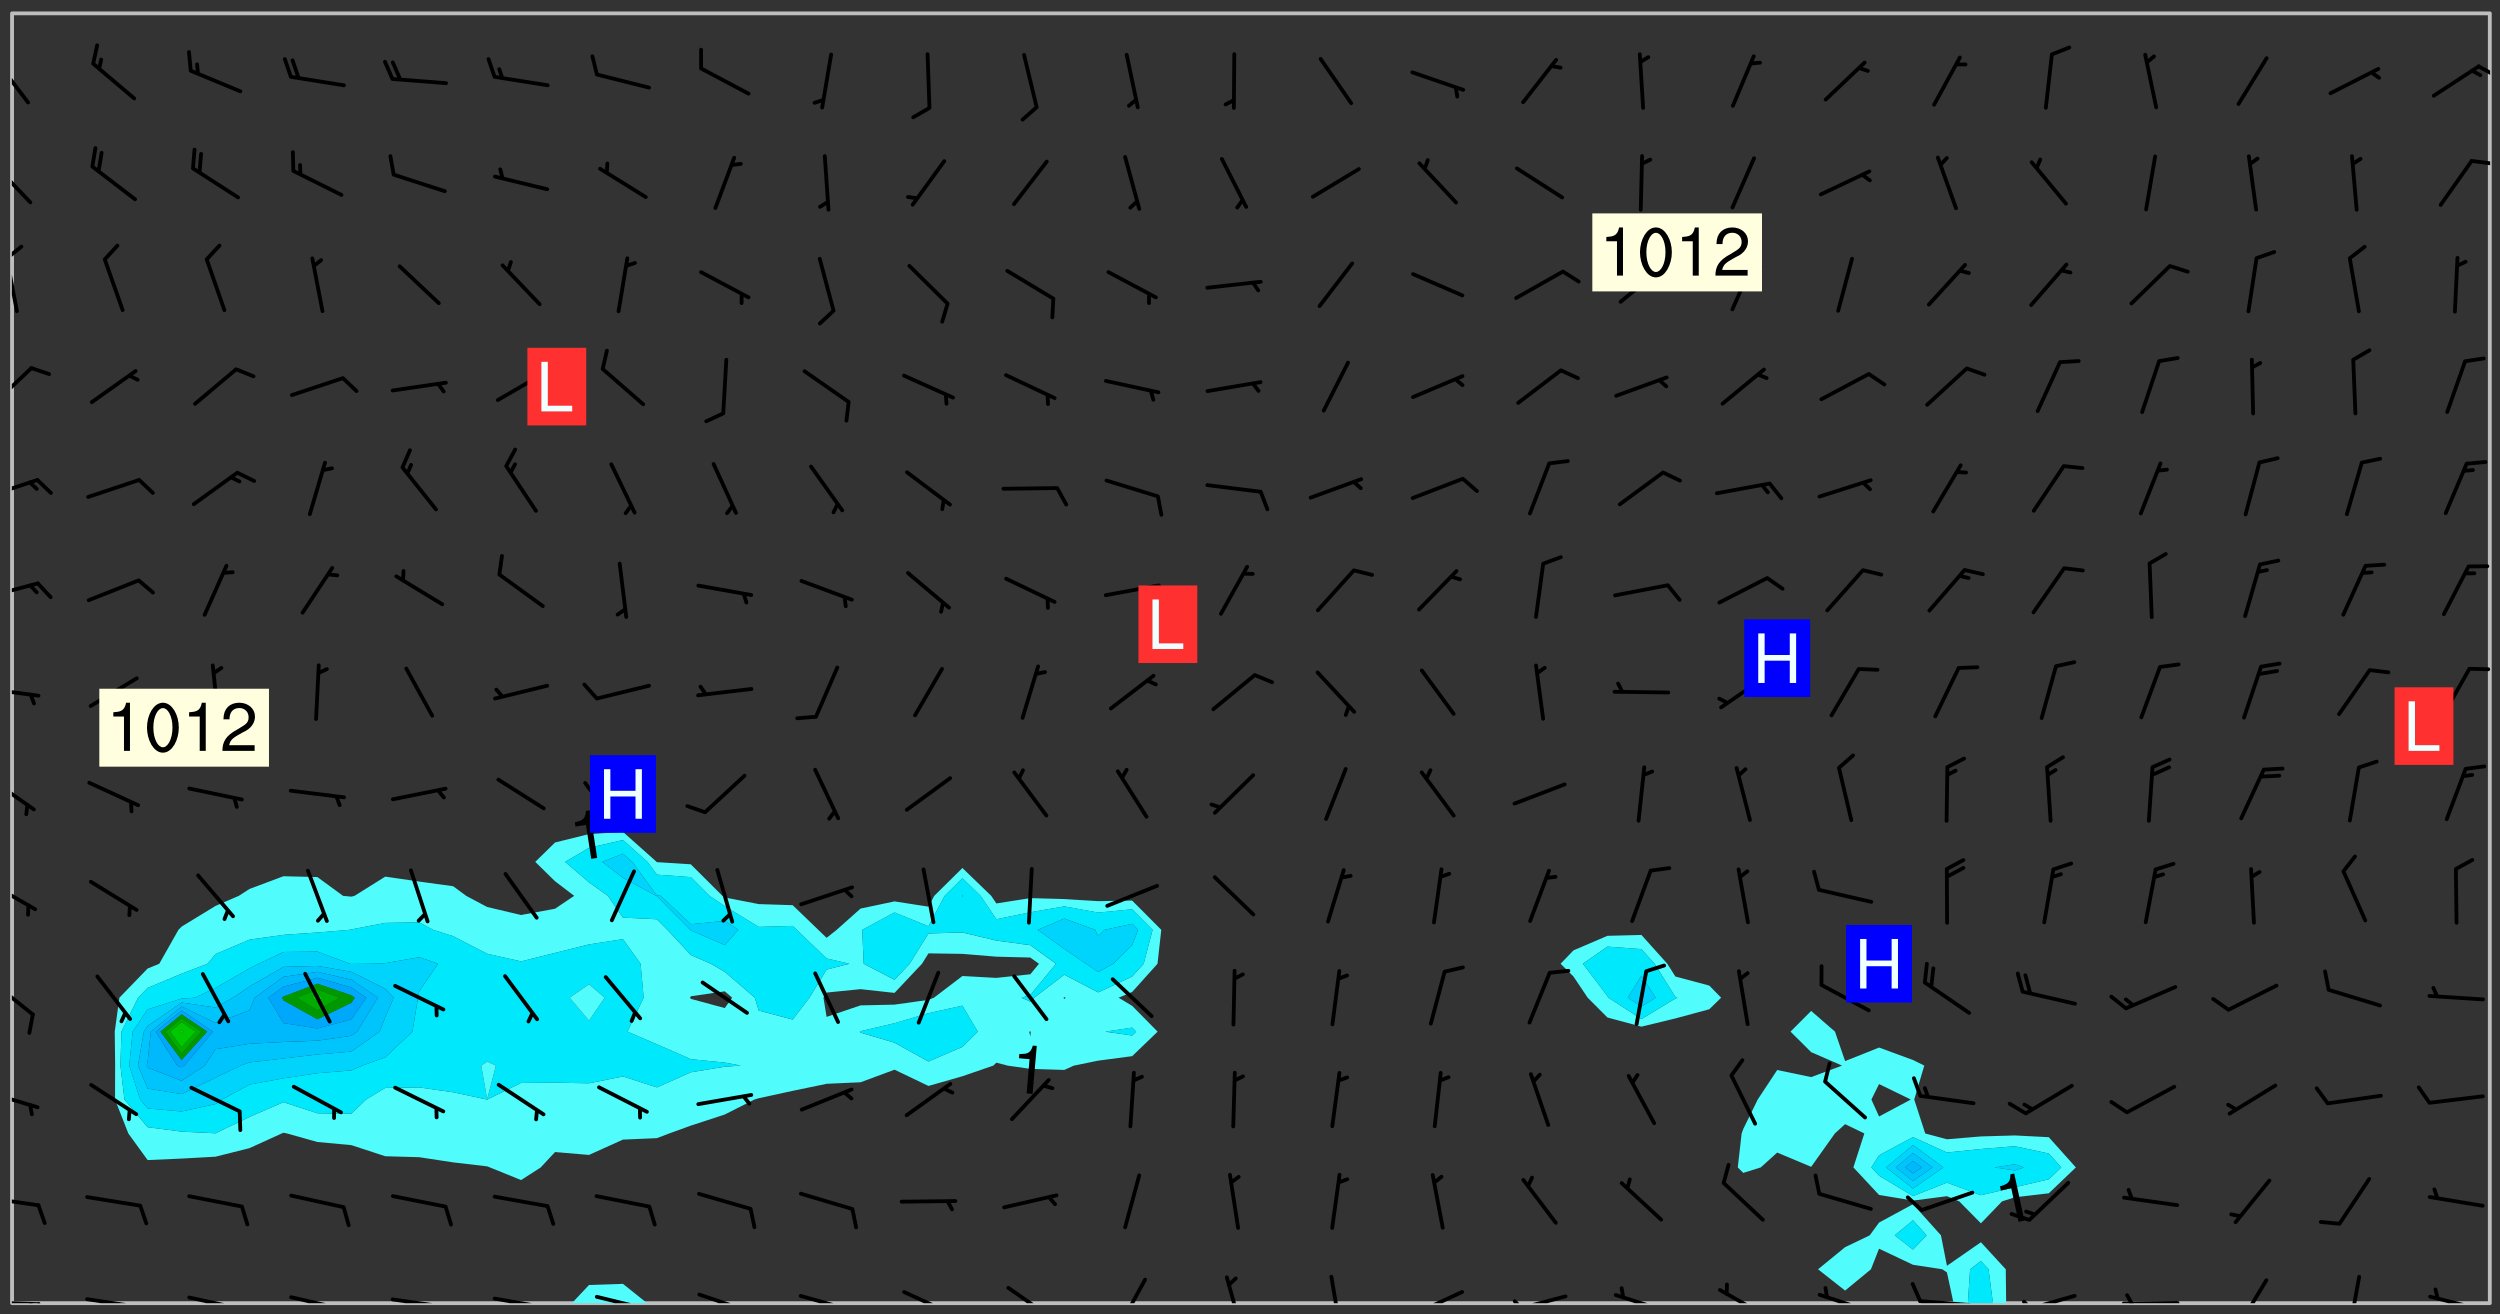 <svg xmlns="http://www.w3.org/2000/svg" role="img" xmlns:xlink="http://www.w3.org/1999/xlink" viewBox="142.45 309.95 326.84 171.84"><rect x="142.45" y="309.95" width="326.84" height="171.84" fill="#333333" stroke="none"/><defs><clipPath id="a"><path d="M144 311.672h1v168.656h-1zm0 0"/></clipPath><clipPath id="b"><path d="M144 311.672h324v168.656H144zm0 0"/></clipPath><clipPath id="c"><path d="M217 477h11v3.328h-11zm0 0"/></clipPath><clipPath id="d"><path d="M380 467h25v13.328h-25zm0 0"/></clipPath><clipPath id="e"><path d="M399 474h4v6.328h-4zm0 0"/></clipPath><clipPath id="f"><path d="M467 311.672h1v168.656h-1zm0 0"/></clipPath><clipPath id="g"><path d="M144 479h4v1.328h-4zm0 0"/></clipPath><clipPath id="h"><path d="M147 480h2v.328h-2zm0 0"/></clipPath><clipPath id="i"><path d="M146 480h2v.328h-2zm0 0"/></clipPath><clipPath id="j"><path d="M153 479h9v1.328h-9zm0 0"/></clipPath><clipPath id="k"><path d="M160 480h2v.328h-2zm0 0"/></clipPath><clipPath id="l"><path d="M166 479h9v1.328h-9zm0 0"/></clipPath><clipPath id="m"><path d="M173 480h2v.328h-2zm0 0"/></clipPath><clipPath id="n"><path d="M180 479h8v1.328h-8zm0 0"/></clipPath><clipPath id="o"><path d="M187 480h2v.328h-2zm0 0"/></clipPath><clipPath id="p"><path d="M193 479h8v1.328h-8zm0 0"/></clipPath><clipPath id="q"><path d="M200 480h2v.328h-2zm0 0"/></clipPath><clipPath id="r"><path d="M206 479h9v1.328h-9zm0 0"/></clipPath><clipPath id="s"><path d="M213 480h3v.328h-3zm0 0"/></clipPath><clipPath id="t"><path d="M220 479h8v1.328h-8zm0 0"/></clipPath><clipPath id="u"><path d="M227 480h2v.328h-2zm0 0"/></clipPath><clipPath id="v"><path d="M233 478h8v2.328h-8zm0 0"/></clipPath><clipPath id="w"><path d="M246 479h9v1.328h-9zm0 0"/></clipPath><clipPath id="x"><path d="M260 478h8v2.328h-8zm0 0"/></clipPath><clipPath id="y"><path d="M274 478h7v2.328h-7zm0 0"/></clipPath><clipPath id="z"><path d="M288 476h5v4.328h-5zm0 0"/></clipPath><clipPath id="A"><path d="M302 476h3v4.328h-3zm0 0"/></clipPath><clipPath id="B"><path d="M316 476h2v4.328h-2zm0 0"/></clipPath><clipPath id="C"><path d="M326 478h8v2.328h-8zm0 0"/></clipPath><clipPath id="D"><path d="M340 479h8v1.328h-8zm0 0"/></clipPath><clipPath id="E"><path d="M340 479h2v1.328h-2zm0 0"/></clipPath><clipPath id="F"><path d="M353 479h8v1.328h-8zm0 0"/></clipPath><clipPath id="G"><path d="M367 478h7v2.328h-7zm0 0"/></clipPath><clipPath id="H"><path d="M380 478h8v2.328h-8zm0 0"/></clipPath><clipPath id="I"><path d="M393 479h8v1.328h-8zm0 0"/></clipPath><clipPath id="J"><path d="M392 477h2v3.328h-2zm0 0"/></clipPath><clipPath id="K"><path d="M406 479h8v1.328h-8zm0 0"/></clipPath><clipPath id="L"><path d="M406 479h3v1.328h-3zm0 0"/></clipPath><clipPath id="M"><path d="M419 480h9v.328h-9zm0 0"/></clipPath><clipPath id="N"><path d="M420 479h2v1.328h-2zm0 0"/></clipPath><clipPath id="O"><path d="M434 477h5v3.328h-5zm0 0"/></clipPath><clipPath id="P"><path d="M449 476h3v4.328h-3zm0 0"/></clipPath><clipPath id="Q"><path d="M459 479h9v1.328h-9zm0 0"/></clipPath><clipPath id="R"><path d="M144 466h4v2h-4zm0 0"/></clipPath><clipPath id="S"><path d="M144 452h4v3h-4zm0 0"/></clipPath><clipPath id="T"><path d="M144 437h3v6h-3zm0 0"/></clipPath><clipPath id="U"><path d="M144 425h4v5h-4zm0 0"/></clipPath><clipPath id="V"><path d="M144 411h4v6h-4zm0 0"/></clipPath><clipPath id="W"><path d="M144 399h4v3h-4zm0 0"/></clipPath><clipPath id="X"><path d="M144 385h4v4h-4zm0 0"/></clipPath><clipPath id="Y"><path d="M144 372h4v4h-4zm0 0"/></clipPath><clipPath id="Z"><path d="M144 357h3v7h-3zm0 0"/></clipPath><clipPath id="aa"><path d="M144 343h1v8h-1zm0 0"/></clipPath><clipPath id="ab"><path d="M144 341h2v3h-2zm0 0"/></clipPath><clipPath id="ac"><path d="M144 331h3v6h-3zm0 0"/></clipPath><clipPath id="ad"><path d="M465 330h3v2h-3zm0 0"/></clipPath><clipPath id="ae"><path d="M144 317h3v7h-3zm0 0"/></clipPath><clipPath id="af"><path d="M466 318h2v3h-2zm0 0"/></clipPath><g id="ag" clip-path="url(#clip1)"><path fill="#fff" fill-opacity="0" fill-rule="evenodd" d="M0 0h1000v1000H0zm0 0"/><path fill="#d3d3d3" fill-opacity="0" fill-rule="evenodd" d="M162.152 355.867l-.234.293.059.234.117.172.176.234.293.348.113.059.117-.172.059-.234.176-.176.465-.176h.699l.234.293.289.816.059.176.176.23.352.234.699.699.172.176.234.348.234.41.289.582.41.465.23.234.234.176.117.23.176.293.172 1.164v.234l.059.289.059.117.117.117.348.41.117.172.176.176.176.234.117.172.172.352.059.234.234.406.234-.059-.176.176-.059.93h-.582l-.234-.113-.348.113-.117.117-.059.293-.059.176-.117.172-.465.293-.059.234-.059.113v.645l.059.172v.41l.059.059v.406l.059.406.117.176.059.059.23.641-.059.293v.699l-.059.582v.234l-.059.23-.055.352v1.922l.055.117h.426l-.367.117-.023.352.891 1.168 1.742.539 1.34.359v.539l.09.809.535.715 1.52.27.891-.086.09 1.164.535.18 1.16-.18 2.055-.984 1.16-.363 1.879-.176 1.695-.18-.18.719-1.516.086-1.25.09-.805.27-1.074.809.27.719.535.898-.18.625-.266.809.266 1.078.625.898.805.18 1.25-.18-.266.723.098.504.055.293v.172l.059.293v.406l.176.117.352.117h.406l.293-.176.113-.117.059-.117.117-.23.059-.176.352-.465.23-.176.176-.059.176.059.059.176.117.988.055.469.059.172.117.234.176.059.816.059h.289l.117.234.059.406.059.352v1.105l.117.293.117.348.289.699.176.352.582.754.352.176.172.059.469.234.641.465.348.234.293.176.293.055.23.062.816.348.293.176.113.172.352.352.117.176.523.641v.289l.059.352v.348l.059.352.059.289.117.059.172.059h.176l.582.234.176.117.176.289.176.234.113.234.293.23.117.117v.41l.059.055.289.234.234.117.059.117.117.172.059.117.23.234.059.176.234.059.117.059-.117.113-.059.117v.117l-.117.293-.117.289v.582l.176.117.117.059.059.117.117.117.113.059.176.348.059.352.059.406v.176l-.059.176-.117.699v.172l.117.176.293.293h.406l.176.117.117.172.117.293v.234h-.527l-.23-.234h-.234l-.176.059-.059.699.059.348.117.176.176.41.117.23.289.469.176.055h.523l.234.059.758.641.059.293v.234l.059.059.23.348v.352l-.117.172v.293l.293.289.293.176.172.059.293.176.293.117.582.406.289.234.293.176.219.16.016.012.23.176.641.523.176.234.117.176.176.176.113.172v.641l.117.176.469.117.582.117.234.059.23.113.293.117.113.059.586.352.289.172.176.062.176.055.176.059.699.352.289.176.234.055.289.176.234.117.641.406.293.117.172.059.234.059.41.059.23.059.234.117.059.172-.41.176.469.059.059.293.113.234.176.055.234.059.176.059.406.117.641.234.117.172.059.234v.176l-.059.117-.059.406.234.234.117.059.348.117.641.23.176.117.289.117.176.176.234.465.582 1.105.176.176.348.176.176.117.352.117 1.047.523.234.059.465.113.293.059.465.176.758.582.234.234.348.465.176.176.289.234.816.699.293.176.289.289.293.176.293.289.695.641.176.176.293.234.289.234.469.289.641.582.348.234.234.293.348.348.352.465.934.992.348.406.117.176.234.059.113.117.645.176.23.113.234.059.293.176.23.117.934.699.406.406.234.176.406.176.234.117.816.348.348.234.234.117.293.289.23.117.758.352.352.172.23.059.293.117.234.059.871.176h.816l.469.23.172.059.875.699.465.117.293.059.176.059.23.059.469.059.348.059.352.059.406.059h.293l.172.059v.23l.176.176h.293l.348.059.352.059.699.117h.641l.465-.234.293-.176.172-.117.41-.172.289-.176.934-.465.469-.293.523-.293.465-.172.465-.176 1.051-.465.289-.117.41-.117.289-.117.527-.176 1.516-.699.582-.348.289-.059.293-.059.348-.117.875-.23.352-.117h.113l.234-.059.875-.234.234-.059h.812l.352-.059.816-.117.172-.059.352-.055.293-.059.23-.059.816-.176.176-.059h.348l.234-.059.465-.117.758-.172.234-.059h.348l.41-.117.289-.059 1.285-.059h.289l.41-.059.23-.059h.176l.875-.117h.406l.41-.117h.348l.352-.113.871-.059h1.75l1.047.289.41.117.289.117.352.117.289.117 1.051.172.289.059h.293l.293.059.172.059.41.059.172.059.117.059h.117l.117.059.352.059h.113l.41.066 1.922.395 1.926.395 1.52.449 1.695.719 2.145.805 1.605-.719 1.43-.805 1.16-1.078 1.25-.449 3.035-.719 1.875-.359 2.145-1.348 2.234-1.254 2.5-1.258 1.695-.449 1.785-.18 1.16-.27.625.539 1.34-.27.715-.988.984-1.344.445-.18.805-.359 1.875-.539 1.785-.449 1.25-.27 1.16-.09 1.699-.09 1.961-.27 1.25-.09h.539l.625-.09h.891l2.145-.18 2.41-.18 2.59-.09 1.695.18 1.609.09 1.43.359 1.16.719 1.875.988 1.16 1.527.266.715.629.09.355.898.535.539.535 1.527 1.074.359h.535l-.805.535.09 1.707.715 2.695.891.805.895.988.715 1.258 1.785.539 1.52-.18.355 1.344 1.609-.805.98-.539.27.27.316-.215.219-.145.801.449.449-.359h.355l.535-.27.539-.719.535-.27.625-.988 1.16.449.84.371 1.395.617 1.695-.18h1.605l1.785.09.18-1.707.535-1.344.805.27.492.848.402.406-.09.539v.359l.715.449.711-.27h1.43l.359.988.445 1.258.715 1.344 1.25.629 1.695.629.715-.18.18-.539.98-.09.449.359.086 1.258-.266.629-.535.18v.539l.715.984.266.539.984.988.801 1.078-.266.359-.09.898-.625 2.332-.355 2.066-.09 1.793-.18.719-.09.539v1.438l-.98 1.883-.359 1.707-.535.898-.805 1.168-.266.539 2.055 1.254.086.359-.355.539-.09-.18v.809l.09 1.438-.445.715-1.074.094-.266.715.535.898.805.719 1.16.809 1.34.27.445.359-.355.449-1.789-.09-1.25-.449-.715-.719-.625-.09-.176 3.59-.188 1.309h89.359V311.703h-55.27v49.082l.762.125 3.289.543 2.023 2.836v2.754l2.352.332 2.348.332h4.051l-1.379 4.16-2.023.707-2.023.703-.543.344-2.594 1.617-.188.117-2.023-2.078-.73-2.742-2.672-2.078-1.375-3.5-.066-.082-1.957-2.672 2.75-1.418v-49.082H294.422v91.414l.117.031.133.012.074.074.105.047.09.059.086.059.09.059.297.297.059.09.031.117.027.117.016.137-.031.117-.059.09-.059.086-.043.105-.047.102-.027.121v.145l.176.27.148.148.074.086.074.074.043.105.062.09.059.086.043.105.059.09.047.102.043.105.059.086.117.18.074.074.062.086.059.09.043.105.059.09.059.086.062.09.059.09.043.102.117.18.074.074.059.086.074.074.09.059.105.047h.148l.133-.016.133.016.102-.047.074-.074.047-.102-.016-.133v-.148l-.047-.105-.027-.117-.047-.102-.027-.121-.043-.102-.062-.09-.043-.102-.043-.105-.031-.117-.016-.133-.012-.137.086-.059.059-.086.121-.031.043.105.016.133v.117l.059.102.059.09.09.059.148.148.059.09.043.105-.012.102.086.059.105.047.086.059.09.059.074.074-.117.027-.105.047-.086.059-.074.074-.059.09-.062.086-.027.121-.047.102-.043.105-.031.117-.012.133-.016.133v.148l.027.117.047.105.043.102.059.09.074.074.09.059.074.074.09.059.059.09.043.105.047.102.117.031.133.016h.148l.117-.031.105.043.043.105.047.102.027.121L299.5 410l.027.117.031.121.027.117.105.043.102.047.133-.016.148.148.062.086.074.074.07.074.09.062.105.043.102.043.117.031.137.016.117-.031.074-.074.027-.117-.012-.133-.031-.121-.027-.117.043-.105h.117l.09.062.117.027h.148l.133.016h.148l.133.016.133-.016h.148l.133-.016.133-.012.137.012.117-.027.133-.016.191-.059-.059.176-.016.133-.027.121-.016.133-.059.086-.133.016-.105.047-.105.043-.117.031-.117.027-.266.031h-.148l-.133.016-.074.074.059.086.148.148.117.18.074.07.09.062.09.059.086.059.09.059.102.043.105.062.105.043.086.059.105.047.102.043.18.117.059.09-.043.102-.047.105.016.133.223.223.059.09.043.102.031.121.043.102.016.133.031.117.012.137.031.117.148.148.102.043.105.043.117.031.133.016.137.016h.117l.117-.031.09-.059.043-.105.047-.102.043-.105.031-.117.012-.133v-.148l-.012-.133-.016-.133-.031-.117-.043-.105-.047-.105-.043-.102-.043-.105-.016-.133.016-.133.027-.117.031-.117.027-.121.047-.102.09-.059.086-.062.074-.074.09-.059.223-.223.059-.086.074-.074.117-.18.059-.086v-.148l-.074-.074-.102-.047-.105-.043-.102-.043-.059-.09-.047-.105-.027-.117.09-.059.117-.031.102-.043.18-.117.148-.148.012-.133-.012-.105-.09-.059-.133.016h-.148l-.133.016-.133-.016-.121-.031-.086-.059-.074-.074-.059-.09-.062-.086-.117-.18-.059-.086.031-.121.086-.059.121-.031.059-.086v-.121l-.031-.117-.059-.09-.059-.086-.047-.105-.027-.117-.016-.133.059-.09.074-.074.09-.059.117-.18.074-.074.059-.086.148-.148.121-.031.133-.016.133.016.074.074.043.105.016.133-.031.117-.117.031-.133.012-.148.148-.043.105-.047.102-.027.121-.031.117v.148l.031.117.043.105.059.09.074.07.074.074.117.031.121.027.117-.027.133-.016h.117l.09.059.074.074.047.105.059.086.102.047.133.016.105.043.086.059-.012.105-.074.074-.18.117-.059.09-.09.059-.07.074-.074.074-.062.09-.027.117-.016.133.016.133-.016.133v.148l.016.133.027.117.031.121.074.074.09.059.086.059.09.059.117.031v.086l-.102.047-.09.059-.266.031-.117.027h-.148l-.105.043-.102.047-.059.09-.062.234-.012.133-.031.121-.016.133v.293l-.012.133.012.137.016.133.133.016.133.012.121.031.086.059.074.074.047.105.043.102.016.133v.445l-.016.133v.445l.031.266.027.117.016.133.031.117.086.211.031.266v.148l-.031.117-.027.117-.031.121-.027.117-.031.117-.031.121-.012.133-.016.133.09.059.117-.031.102.016.047.105-.031.266v.441l-.043.105-.047.105-.043.102-.043.105-.059.086-.031.121-.043.117-.031.117-.016.133.016.133.059.09.105.047.086.059.059.086-.012.137-.031.117-.043.102v.445l-.016.133v.148l-.031.117-.043.105-.027.117-.047.105-.043.102-.031.121-.027.117-.031.133-.031.117-.027.117-.043.105-.031.117-.031.121-.012.133-.016.133v.297l.027.117v.148l.047.398.027.117.059.09.121.031h.148l.133-.016.059.09v.117l-.059.09-.09.059-.102.043-.105.047-.09.059-.086.059-.137.016-.117-.031-.133-.016-.102.047-.062.086-.012.137-.016.133-.031.117-.027.117-.016.133-.031.121v.297l.016.133.031.117v.148l.012.133v.148l-.027.117-.047.102-.027.121-.031.117-.059.09-.074.074-.102.043-.105.047-.117.027-.121.031-.102-.047.059-.086.105-.047.027-.117.031-.117.027-.121.031-.117v-.148l.016-.133-.031-.117-.043-.105-.105.016-.074.074-.102.043-.09.062-.074.074-.043.102-.016.133-.031.117L304.25 426l-.031.117-.027.117-.031.121-.027.117-.031.117-.043.105-.09.059h-.09l-.117-.031-.031-.086.016-.137-.031-.117v-.148l-.012-.133v-.148l-.062-.234-.027-.121-.043-.102-.047-.105-.059-.086-.059-.09-.043-.105-.062-.086-.148-.148-.07-.074-.105-.047-.105-.043-.102-.043-.297-.297-.09-.074-.086-.059-.105-.043-.09-.062-.086-.059-.105-.043-.09-.059-.086-.062-.074-.07-.105-.047-.086-.059-.105-.043-.09-.062-.102-.043-.105-.043-.086-.059-.105-.047-.105-.043-.102-.047-.09-.059-.102-.043-.105-.043-.09-.062-.117-.027-.133-.016-.133.016H299.75l-.133.016-.117-.031-.09-.059-.074-.074-.09-.059-.102-.047h-.148l-.121-.027-.102-.043-.074-.074-.117-.18-.09-.059-.102-.043-.09-.062-.105-.043-.09-.059-.086-.059-.105-.047-.059-.086-.059-.09-.043-.105-.047-.102-.074-.074-.086-.059-.074-.074-.09-.059-.223-.223-.043-.105-.031-.266.105-.043h.145l.105.043.074.074.09.059.086.059.105.047.09.059.148.148.07.074.148.148.062.086.074.074.086.059.074.074.09.062.09.059.086.059.27.176.102.047.105.043.102.043.047-.074.059-.086.074-.074.07-.074.105.043.074.074.059.09.043.102.047.105.043.105.121.027.117-.027.074-.09.043-.105.059-.09.074-.074.105-.043.117-.027.133.012.09.059.148.148.059.09.043.105.047.102.043.105.043.102.105.047.105.043.133.016.086-.059.059-.09.074-.074.105-.043.117.027.105.047.102.043.105.043.102.047.18.117v.117l-.016.133.016.133.016.137.059.086.102.047.121.027.117.031h.148l.117-.031.059-.09.18-.117.059-.09.074-.074.059-.086.117-.18.18-.117.117.031.09.059.043.074-.016.133v.117l.09.059h.148l.133-.016.133-.012.266-.031.105-.043.117-.031.121-.027.074-.074.07-.074.062-.09-.016-.105-.047-.102-.102-.043-.105-.016-.117.027-.266.031h-.148l-.074-.074-.09-.059-.117-.031-.117-.027-.133-.016h-.148l-.133.016h-.297l-.105-.047-.148-.148-.043-.102-.059-.09.223-.223.086-.059.105-.043.117-.031.133-.016.133.016.137.016.102.043.133-.012.09-.062.102-.043.062-.09-.047-.102-.09-.059-.117-.031-.102-.043-.059-.09-.062-.09v-.117l.016-.133.105-.047.074-.07v-.121l-.09-.059-.031-.117.09-.059.074-.074.043-.105.059-.09.047-.102.016-.133v-.148l-.047-.105-.043-.102-.09-.059-.133-.016-.102-.043-.137-.016-.117-.031h-.445l-.133-.016-.133-.012-.133-.016-.117-.031h-.148l-.133-.016-.133-.012-.266-.031-.121-.043-.086-.059-.074-.074v-.148l.012-.133.105-.047.102-.043.133-.016h.152l.133-.016h.293l.121.031.102.043.09.059.234.062.121-.047.09-.059.102-.043.133-.016.105.043.102.047.133.012.121-.027h.145l.121-.031.117-.027.105-.047.074-.074.086-.059.148-.148.059-.086.047-.105.027-.117.016-.105-.102-.043-.09-.059-.117-.031-.105-.043-.09-.062-.074-.086-.074-.074-.102-.043-.105-.047-.102-.043-.059-.09-.047-.102-.086-.211-.062-.086-.059-.09-.074-.074-.086-.059h-.27l-.117.031-.09.059-.102.043-.133.016-.105-.016-.027-.117-.062-.09-.117-.031-.102-.043-.148-.148-.031-.117-.016-.105.074-.074.18-.117.117-.027.117-.031.137.016.102.043.105.043.102.047.105.043.117.031.133.016.117.027.133.016.105-.016.09-.059-.074-.074-.105-.043-.074-.074-.074-.09-.148-.148-.086-.059-.09-.059-.074-.074-.09-.059-.102-.047-.121-.027-.102-.047-.105-.043-.117-.031-.102-.043-.121-.031h-.148l-.117.031-.105.043-.086.062-.18.117-.086.059-.09.059-.105.047-.086.059-.105.043-.102.043-.105.047-.074.074-.059.09-.059.086-.047.105-.059.086-.074.074-.133-.012-.117-.031h-.117l-.074.074-.09.059-.074.074-.09.059-.086.059-.105.047-.102.043-.137.016-.102-.043-.148-.148-.105-.047h-.086l-.105.047-.102.043-.121.031-.117-.031-.074-.074v-.117l.031-.121.074-.07.059-.09.074-.074.117-.031.105-.043h.293l.133-.016.137-.016.102-.043.09-.059.102-.047.09-.059.133-.012.09.059.133.012.09-.059.086-.059.105-.043.09-.059.086-.062.09-.059.148-.148.059-.086.059-.09.105-.043.133-.016.117.027.121.031.059-.059.059-.09.031-.266.027-.117.105.012.133.016.102-.043.09-.059.059-.09.074-.074.059-.09.047-.102.012-.133-.012-.133-.047-.105-.148-.148-.059-.09-.059-.086-.043-.105v-.445l.016-.133v-.148l.012-.133-.059-.059-.09.059-.102-.043-.18-.117-.086-.059-.062-.09-.059-.09-.074-.074-.086-.059-.121.031-.102.012-.105.047-.086.059-.105.043-.148.148-.09.059-.086.059-.09.062-.105.043-.133.016v-.121l.105-.043.117-.031.074-.07.043-.105v-.148l-.027-.117-.148-.148-.133-.016h-.148l-.117.031-.105.043-.102.043-.09.062-.117.027-.074-.074.012-.133-.043-.102-.043-.105-.09-.059-.117.027-.121.031-.117.031-.102.043-.121.031-.102.043-.105.043-.09.059-.102.016v-.117l.016-.133-.059-.09-.074.043-.148.148-.059.09-.074.074-.047.105-.043.102-.074.074-.059.09-.074.074-.059.086-.074.074-.09.062-.074.07-.074.074-.102.016-.133.016-.105-.043v-.121l.148-.148.043-.102.059-.09.047-.102.043-.105.059-.09.031-.117.043-.102.031-.121.027-.117.047-.105.043-.102.043-.105.074-.07.09-.062.09-.059.102-.043h.297l.266-.031.105-.043-.074-.074-.117-.031-.105-.043-.09-.059-.102-.047-.09-.059-.102-.043-.105-.043-.09-.062-.086-.059-.105-.043-.102-.043-.121-.031-.117-.031-.102-.043L297.5 410.25l-.102-.043-.09-.059-.043-.105-.016-.133.102-.043.133-.016.137.016.133-.016.102-.043.059-.09.016-.105-.09-.059-.074-.074-.102-.043-.09-.059-.148-.148-.043-.105-.016-.133v-.293l-.059-.09-.09-.059-.074-.074-.043-.105-.031-.117-.059-.09-.074-.074-.117-.027-.074-.074-.09-.059-.09-.062-.086-.059-.074-.074-.059-.086-.047-.105-.086-.059-.148-.148-.195-.059-.133.016-.102.043-.074.074-.047.102-.043.105-.059.09-.059.086-.297.297-.09.059h-.086l-.062-.086-.043-.105.031-.117.059-.09.027-.117-.012-.133-.09-.062-.105.047-.117.027-.117.031-.27.176-.102.047-.117.027-.105.047-.09.059-.102.043-.059-.086-.047-.105.016-.133.047-.105.07-.074.074-.07.059-.09v-.148l-.043-.105h-.238l-.102.047-.031.117-.027.117-.031.121-.074.043-.133.016-.074-.047-.043-.102-.043-.105-.047-.102-.043-.105-.121.031-.102.043-.133.016-.117.031-.105.043-.09.059-.102.047-.121.027-.133.016-.102-.043-.059-.09-.047-.105-.043-.102-.043-.105v-.117l.059-.09.086-.059.18-.117.102-.047.105-.043.105-.059.102-.043.09-.062.102-.043.105-.059.102-.047.09-.059.105-.043.102-.043.09-.062.102-.043.137-.016.117.031.102.043.121.031.102.043.105.047.102.043.105.043.102.047.105.043.102.043.105.047.086.059.105.043.117.031.105.043.102.047.09.059.105.043.102.043.105.047.117.027.102.047.121.027h.148l.086-.059.016-.102.059-.09-.027-.117-.074-.074-.117-.18-.074-.074-.09-.074-.18-.117-.086-.059-.105-.043-.102-.047-.27-.176-.059-.09-.074-.074-.059-.09-.043-.102-.031-.117-.016-.137v-.562l-.012-.133-.016-.133-.031-.117-.016-.133-.012-.133-.031-.121-.223-.223-.059-.086-.016-.105.031-.117.133-.016v-91.414H172.992v1.453l-.059.234-.352 1.051-.172.523-.117.348-.176.41-.117.172-.234.293-.23.059h-.352l-.117.059-.23.406v.293l.117.176.23.23.117.234.641.758.293.465.176.234.23.352.234.348.641.816.176.465.172.41.117.695.176.469.117 1.398.059.465v.875l.117 1.047v4.781l-.059.465-.352 1.281-.176.523-.113.41-.352.93L172.934 336l-.234.582-.117.176-.172.348-.176.406-.352.816-.059.293-.113.293-.117.289-.059.176-.117.875-.059.406-.059.117-.059.176-.059.172-.23.527-.117.172v.234l-.117.234-.059.172-.176.586v.289l-.059.176v.293l-.059.113-.059.527v.172l-.055.234v2.621l-.176.816-.117.176-.176.234-.117.172-.113.234-.586.934-.23.289-.293.465-.176.234-.289.352-.352.699-.113.23-.176.41-.176.23-.406.527-.816.699-.293.172-.289.234-.176.117-.176.176-.523.406-.527.176-.172.176-.234.055-.641.176h-.758m12.211 31.023l-1.074.449.359.895 1.25-.715.445-.539-.98-.09"/><path fill="#d3d3d3" fill-opacity="0" fill-rule="evenodd" d="M201.508 416.598h-.895l.449.629.98.359.805-.09.445-.988-.176.09-.715-.355-.895.355m154.621 59.07l-.059-.523v-.293l.113-.293.059-.23.469-.469h.113l.117-.113.117-.059h.176l.234-.059h.348l.234.059.117.059.23.172.059.176.117.582v.293l-.117.176-.172.289-.176.176-.527.523-.23.234-.117.059h-.176l-.117-.059-.406-.293-.176-.117-.117-.059-.059-.113-.055-.117m6.641-10.957l-.059-.172v-1.109l.059-.172.176-.059.172-.059h.176l.234-.059.117.059.059.699-.059.172-.117.176-.117.059-.234.523-.113.059h-.234l-.059-.117m9.613-14.391l-.117-.176v-.699l.293-.875.117-.172.176-.352.113-.23.117-.293.352-.758.117-.23.172-.234h.176l.117-.059h.641l.117.059.234.234.172.113.352.293.117.117.113.176v.113l.117.059.117.117v.699l-.059.176v.23l-.059.176-.348 1.051-.117.23-.117.234-.117.059-.23.234-.641.289h-.875l-.41-.117-.641-.465"/><path fill="none" stroke="#bebebe" stroke-linecap="round" stroke-linejoin="round" stroke-miterlimit="10" stroke-width=".5" d="M467.957 311.695H144.027v168.625h323.93v-168.625"/><g clip-path="url(#a)"><path fill="#fff" fill-opacity="0" fill-rule="evenodd" d="M144 475.891v4.438h.004H144V311.672h.004H144v164.219"/></g><g clip-path="url(#b)"><path fill="#fff" fill-opacity="0" fill-rule="evenodd" d="M144.004 480.328V311.672h79.887v107.027l-4.438.297-4.438 1.098-2.586 2.535 2.586 2.531 2.504 1.91-2.504 1.684-4.441.82-4.438-1.051-2.738-1.453-1.699-1.258-4.438-.609-4.441-.648-4.027 2.516-.41.102-1.082-.102-3.355-2.457-4.438-.109-4.441 1.664-1.398.902-3.039 1.316-4.438 2.703-.41.418-2.508 4.438-1.52.621-3.691 3.816-.613 4.438.055 4.441-.012 4.438 1.742 4.438 2.52 3.473 4.438-.195 4.438-.246 4.438-1.117 4.203-1.914.238-.102.488.102 3.949 1.109 4.438.41 4.438 1.453 4.441.125 4.438.676 4.438.52.375.145 4.062 1.648 2.566-1.648 1.875-2.016 4.438.379 4.438-2.004 4.438-.191 1.594-.605 2.844-1.031 4.441-1.457 3.863-1.949.574-.176 4.438-.965 4.438-.922 4.438-.199 4.441-1.645 4.438 2.125 4.438-1.27 4.035-1.387.402-.387 1.477.387 2.965.422 4.438.141 1.246-.562 3.191-.652 4.438-.586 3.328-3.203-3.328-3.371-1.77-1.066 1.77-.754 3.312-3.684.496-4.438-3.809-3.828-4.438.078-4.438-.273-4.438-.125-4.441.699-.664-.988-3.773-3.648-3.688 3.648-.75 1.41-4.438-.691-4.441.941-3.121 2.777-1.316 1.047-1.09-1.047-3.348-3.223-4.438-.141-4.438-.867-.305-.207-4.137-4.129-4.438-.281-.023-.031-4.414-3.93V311.672h133.152v120.508l-4.441.113-4.438 1.902-1.691 1.75 1.691 1.676v38.266l-.004.004.004.004.004-.004-.004-.004v-38.266l1.852 2.762 2.586 2.59 4.441 1.195 4.438-1.074 4.438-1.203 1.547-1.508-1.547-1.582-4.438-1.188-1.051-1.668-3.387-3.766V311.672h22.191v130.441l-2.699 2.707 2.699 2.684 4.039 1.758-4.039 1.504-4.441-.926-2.547 3.859-1.891 3.855-.211.582-.504 4.438.715.715 2.289-.715 2.148-1.941 4.441 1.863 3.098-4.359 1.34-1.219 2.512 1.219-1.43 4.438 3.355 3.598 4.438.738 4.438-.574 1.609.68 2.832 2.867 2.762-2.867 1.676-.539 4.438-.52 3.539-3.383-3.539-3.953-4.438-.227-4.438.129-4.441.371-2.836-.758-1.441-4.438 1.316-4.438-1.477-.73-4.438-1.629-4.438 1.77-1.324-3.852-3.113-2.707v-130.441h88.762v168.656h-63.27l-.051-4.438-3.25-3.535-4.441 3.082-.781-3.984-3.656-4.074-4.438 2.406-1.219 1.668L383.672 473l-3.539 2.891 3.539 2.785 3.379-2.785 1.059-2.691 4.438 2.102 3.832.59.605.406.867 4.031H227.059l-3.168-2.531-4.438.148-2.242 2.383H144.004"/></g><path fill="#50fcfc" fill-rule="evenodd" d="M157.504 449.262l-.055-4.441.613-4.438 3.691-3.816 1.52-.621 2.508-4.438.41-.418 4.438-2.703 3.039-1.316 1.398-.902 4.441-1.664 4.438.109 3.355 2.457 1.082.102.41-.102 4.027-2.516 4.441.648v5.328l-4.441.074-4.438.852-.211.051-4.227.352-4.438.309-4.441.625-4.438 1.891-1.035 1.262-3.402 1.297-4.438 1.859-1.242 1.281-2.184 4.438-.133 4.441.527 4.438 3.031 3.617 4.438.578 4.438.219 4.438-2.137 4.441-1.934 4.438 1.453 4.438.059 1.922-1.855 2.516-1.52 4.441-.062 4.438.633 4.418.949.02.027.012-.027 4.426-2.172 4.441-.031 4.438.078 4.438-.895 4.438 1.43 4.438-1.973 4.441-.73 2.082-.145-2.082-.395-4.441-.449-4.438-1.945-3.844-1.652 2.117-4.438-.406-4.438-2.305-3.219-4.438.691-4.438 1.109-4.441 1.109-4.438-1-4.438-2.293-2.633-.836-1.805-.977v-5.328l4.438.609 1.699 1.258 2.738 1.453 4.438 1.051 4.441-.82 2.504-1.684-2.504-1.91-2.586-2.531 2.586-2.535 4.438-1.098 4.438-.297v1.07l-4.438 1.031-3.121 1.828 3.121 2.676 2.477 1.766 1.961 2.852 4.438.211 1.367 1.375 3.07 3.297 2.609 1.141 1.832 1.059v2.547l-4.441.648-.094.184.094.152 4.441 1.207.965-1.359-.965-.832v-2.547l3.922 3.379.516 1.68 4.438 1.184 2.191-2.863 2.246-3.672 2.973-.766-2.973-.691-3.91-3.746-.527-.508-4.438.129-4.438-2.707-1.988-1.352-2.453-2.449-4.438-.324-1.223-1.668-3.215-2.859v-1.07l4.414 3.93.023.031 4.438.281 4.137 4.129.305.207 4.438.867 4.438.141 3.348 3.223 1.09 1.047 1.316-1.047 3.121-2.777 4.441-.941 4.438.691.75-1.41 3.688-3.648v1.344l-2.328 2.305-2.109 3.969-4.438-1.801-4.227 2.27.199 4.438 4.027 2.094 1.977-2.094 2.461-3.965v2.602l-.848 1.363-3.59 3.805-4.441-.488-4.438.445-.41.676.41 2.504 4.438-1.504 4.441-.098 4.438-.625.711-.277 3.727-2.84v3.875l-4.438.988-4.438 1.309-4.441 1.043-.098.062.098.129 4.441 1.312 4.438 2.461 4.438-1.914 2.012-1.988-2.012-3.402v-3.875l4.438.246 4.441-.473 1.129-1.371-1.129-.816-4.441-.113-4.438-.367-4.438-.066v-2.602l4.438-.125 4.438 1.055 4.441.605 3.355 2.43-3.355 4.078-1.148.359 1.148.516v3.887l-.141.035.141.637.055-.637-.055-.035v-3.887l.508-.516 3.93-3.012v2.938l-.102.074.102.156.195-.156-.195-.074v-2.938l4.438 2.316 4.438-2.074 1.504-1.668 1.168-4.438-2.672-2.688-4.438.434-4.438-.812-4.438.766-4.441.918-2.055-3.055-2.383-2.305v-1.344l3.773 3.648.664.988 4.441-.699 4.438.125 4.438.273 4.438-.078 3.809 3.828-.496 4.438-3.312 3.684-1.77.754 1.77 1.066v2.84l-3.516.531 3.516.508.523-.508-.523-.531v-2.84l3.328 3.371-3.328 3.203-4.438.586-3.191.652-1.246.562-4.438-.141-2.965-.422-1.477-.387-.402.387-4.035 1.387-4.438 1.27-4.438-2.125-4.441 1.645-4.438.199-4.438.922-4.438.965-.574.176-3.863 1.949-4.441 1.457-2.844 1.031-1.594.605-4.438.191-4.438 2.004-4.438-.379-1.875 2.016-2.566 1.648-4.062-1.648-.375-.145-4.438-.52-4.438-.676-4.441-.125-4.438-1.453-4.438-.41-3.949-1.109-.488-.102-.238.102-4.203 1.914-4.438 1.117-4.438.246-4.438.195-2.52-3.473-1.742-4.438.012-4.438"/><path fill="#00e8fc" fill-rule="evenodd" d="M158.723 453.699l-.527-4.438.133-4.441 2.184-4.438 1.242-1.281 4.438-1.859 3.402-1.297 1.035-1.262 4.438-1.891 4.441-.625 4.438-.309v2.5l-4.438.051-3.234 1.535-1.207.602-4.438 2.566-2.707 1.27-1.73.121-4.438 1.398-1.961 2.918-.449 4.441 1.43 4.438.98 1.168 4.438.395 4.438-.969.855-.594 3.582-1.957 4.441-.816 4.438-.668 4.438-.371 1.441-.625 2.996-1.082 3.547-3.359.738-4.438.156-.848 2.465-3.59-2.465-.855-4.441.777-1.598.078-2.84.027-.191-.027-4.246-1.586v-2.5l4.227-.352.211-.051 4.438-.852 4.441-.074 1.805.977 2.633.836 4.438 2.293v14.098l-.77.527.77 4.41 1.148-4.41-1.148-.527v-14.098l4.438 1 4.441-1.109 4.438-1.109v5.211l-2.527 1.754 2.527 3.008 2.047-3.008-2.047-1.754v-5.211l4.438-.691 2.305 3.219.406 4.438-2.117 4.438 3.844 1.652 4.438 1.945 4.441.449 2.082.395-2.082.145-4.441.73-4.438 1.973-4.438-1.43-4.438.895-4.438-.078-4.441.031-4.426 2.172-.012.027-.02-.027-4.418-.949-4.438-.633-4.441.062-2.516 1.52-1.922 1.855-4.438-.059-4.438-1.453-4.441 1.934-4.438 2.137-4.438-.219-4.438-.578-3.031-3.617"/><path fill="#00d4fc" fill-rule="evenodd" d="M160.773 453.699l-1.43-4.438.449-4.441 1.961-2.918 4.438-1.398 1.73-.121 2.707-1.27 4.438-2.566 1.207-.602 3.234-1.535 4.438-.051v1.871l-4.438.125-4.441 2.566-2.176 1.461-2.262 1.289-4.438-.656-4.438 3.07-.496.734-.77 4.441 1.266 3.008 4.438.719 4.438-2.137 3.27-1.59 1.168-.414 4.441-.516 4.438-.523 4.438-.379 3.691-2.609.746-1.875 1.109-2.562-1.109-1.16L188.383 437l-4.438-.77v-1.871l4.246 1.586.191.027 2.84-.027 1.598-.078 4.441-.777 2.465.855-2.465 3.59-.156.848-.738 4.438-3.547 3.359-2.996 1.082-1.441.625-4.438.371-4.438.668-4.441.816-3.582 1.957-.855.594-4.438.969-4.438-.395-.98-1.168"/><path fill="#00c4fc" fill-rule="evenodd" d="M161.754 452.27l-1.266-3.008.77-4.441.496-.734 4.438-3.07 4.438.656 2.262-1.289 2.176-1.461 4.441-2.566 4.438-.125v.773l-4.438.645-3.758 2.734-.684 1.648-4.438 1.656-4.438-2.156-4.02 3.289-.418 3.855-.117.586.117.273 4.438 1.707 3.027-1.98 1.41-2.148 4.438-.703 4.441-.238 4.438-.168 4.438-.641.766-.543 2.695-4.438-3.461-2.359-4.438-1.02v-.773l4.438.77 4.438 2.223 1.109 1.16-1.109 2.562-.746 1.875-3.691 2.609-4.438.379-4.438.523-4.441.516-1.168.414-3.27 1.59-4.438 2.137-4.438-.719"/><path fill="#00b8fc" fill-rule="evenodd" d="M161.754 449.535l-.117-.273.117-.586.418-3.855 4.02-3.289v.516l-3.391 2.773 2.812 4.441.578.234.359-.234 3.746-4.441-4.105-2.773v-.516l4.438 2.156 4.438-1.656.684-1.648 3.758-2.734 4.438-.645v.777l-4.438 1.16-1.984 1.441 1.984 3.324 4.438.699 4.438-1.188 1.961-2.836-1.961-1.336-4.438-1.266v-.777l4.438 1.02 3.461 2.359-2.695 4.438-.766.543-4.438.641-4.438.168-4.441.238-4.438.703-1.41 2.148-3.027 1.98-4.438-1.707"/><path fill="#00a8fc" fill-rule="evenodd" d="M165.613 449.262l-2.812-4.441 3.391-2.773v.516l-2.762 2.258 2.762 3.711 3.344-3.711-3.344-2.258v-.516l4.105 2.773-3.746 4.441-.359.234-.578-.234"/><path fill="#009800" fill-rule="evenodd" d="M166.191 448.531l-2.762-3.711 2.762-2.258v.512l-2.133 1.746 2.133 2.867 2.582-2.867-2.582-1.746v-.512l3.344 2.258-3.344 3.711"/><path fill="#00ac00" fill-rule="evenodd" d="M166.191 447.688l-2.133-2.867 2.133-1.746v.516l-1.504 1.23 1.504 2.023 1.824-2.023-1.824-1.23v-.516l2.582 1.746-2.582 2.867"/><path fill="#00c800" fill-rule="evenodd" d="M166.191 446.844l-1.504-2.023 1.504-1.23v1.031l-.246.199.246.332.301-.332-.301-.199v-1.031l1.824 1.23-1.824 2.023"/><path fill="#10cc00" fill-rule="evenodd" d="M166.191 445.152l-.246-.332.246-.199.301.199-.301.332"/><path fill="#00a8fc" fill-rule="evenodd" d="M179.508 443.707l-1.984-3.324 1.984-1.441 4.438-1.16v.773l-4.438 1.68-.207.148.207.348 4.438 2.477 4.438-2.164.457-.66-.457-.312-4.438-1.516v-.773l4.438 1.266 1.961 1.336-1.961 2.836-4.438 1.188-4.438-.699"/><path fill="#009800" fill-rule="evenodd" d="M179.508 440.73l-.207-.348.207-.148 4.438-1.68v.777l-2.688 1.051 2.688 1.629 2.934-1.629-2.934-1.051v-.777l4.438 1.516.457.312-.457.66-4.438 2.164-4.438-2.477"/><path fill="#00ac00" fill-rule="evenodd" d="M183.945 442.012l-2.688-1.629 2.688-1.051v.773l-.707.277.707.43.773-.43-.773-.277v-.773l2.934 1.051-2.934 1.629"/><path fill="#00c800" fill-rule="evenodd" d="M183.945 440.812l-.707-.43.707-.277.773.277-.773.43"/><path fill="#50fcfc" fill-rule="evenodd" d="M206.137 448.734l-.77.527.77 4.41 1.148-4.41-1.148-.527"/><path fill="#00e8fc" fill-rule="evenodd" d="M219.453 425.305l-3.121-2.676 3.121-1.828 4.438-1.031v1.785l-2.695 1.074 2.695 2.086 4.336 2.355.102.047 4.367 4.391.07.078 4.441 1.918 1.77-1.996-1.77-1.176-4.441.445-3.934-3.707-.504-.047-3.227-4.395-1.211-1.074v-1.785l3.215 2.859 1.223 1.668 4.438.324 2.453 2.449 1.988 1.352 4.438 2.707 4.438-.129.527.508 3.91 3.746 2.973.691-2.973.766-2.246 3.672-2.191 2.863-4.438-1.184-.516-1.68-3.922-3.379-1.832-1.059-2.609-1.141-3.07-3.297-1.367-1.375-4.438-.211-1.961-2.852-2.477-1.766"/><path fill="#50fcfc" fill-rule="evenodd" d="M219.453 438.629l-2.527 1.754 2.527 3.008 2.047-3.008-2.047-1.754"/><g clip-path="url(#c)"><path fill="#50fcfc" fill-rule="evenodd" d="M217.211 480.328l2.242-2.383 4.438-.148 3.168 2.531h-9.848"/></g><path fill="#00d4fc" fill-rule="evenodd" d="M223.891 424.715l-2.695-2.086 2.695-1.074 1.211 1.074 3.227 4.395.504.047 3.934 3.707 4.441-.445 1.77 1.176-1.77 1.996-4.441-1.918-.07-.078-4.367-4.391-.102-.047-4.336-2.355"/><path fill="#fff" fill-opacity="0" fill-rule="evenodd" d="M232.766 440.199l-.094.184.094.152 4.441 1.207.965-1.359-.965-.832-4.441.648m17.754-.492l-.41.676.41 2.504 4.438-1.504 4.441-.098 4.438-.625.711-.277 3.727-2.84 4.438.246 4.441-.473 1.129-1.371-1.129-.816-4.441-.113-4.438-.367-4.438-.066-.848 1.363-3.59 3.805-4.441-.488-4.438.445"/><path fill="#00e8fc" fill-rule="evenodd" d="M254.957 444.949l-.098-.129.098-.062 4.441-1.043 4.438-1.309 4.438-.988 2.012 3.402-2.012 1.988-4.438 1.914-4.438-2.461-4.441-1.312m.414-9.004l-.199-4.438 4.227-2.27 4.438 1.801 2.109-3.969 2.328-2.305v2.238l-.062.066.062.129.066-.129-.066-.066v-2.238l2.383 2.305 2.055 3.055 4.441-.918 4.438-.766v1.598l-3.48 1.469 3.48 2.508 2.828 1.93 1.609 1.074 1.977-1.074 2.461-2.438.781-2-.781-.785-3.617.785-.82.836-.41-.836-4.027-1.469v-1.598l4.438.812 4.438-.434 2.672 2.688-1.168 4.438-1.504 1.668-4.438 2.074-4.438-2.316-3.93 3.012-.508.516-1.148-.516 1.148-.359 3.355-4.078-3.355-2.43-4.441-.605-4.438-1.055-4.438.125-2.461 3.965-1.977 2.094-4.027-2.094"/><path fill="#00d4fc" fill-rule="evenodd" d="M268.273 427.199l-.062-.129.062-.066.066.066-.066.129"/><path fill="#fff" fill-opacity="0" fill-rule="evenodd" d="M277.152 444.785l-.141.035.141.637.055-.637-.055-.035"/><path fill="#00d4fc" fill-rule="evenodd" d="M281.59 434.016l-3.48-2.508 3.48-1.469 4.027 1.469.41.836.82-.836 3.617-.785.781.785-.781 2-2.461 2.438-1.977 1.074-1.609-1.074-2.828-1.93"/><path fill="#fff" fill-opacity="0" fill-rule="evenodd" d="M281.59 440.309l-.102.074.102.156.195-.156-.195-.074"/><path fill="#00e8fc" fill-rule="evenodd" d="M290.465 445.328l-3.516-.508 3.516-.531.523.531-.523.508"/><path fill="#50fcfc" fill-rule="evenodd" d="M348.164 437.621l-1.691-1.676 1.691-1.75 4.438-1.902v1.41l-3.219 2.242 3.219 4.234.117.203 4.324 2.801 4.438-2.691.262-.109-.262-.109-2.723-4.328-1.715-1.906-4.441-.336v-1.41l4.441-.113 3.387 3.766 1.051 1.668 4.438 1.188 1.547 1.582-1.547 1.508-4.438 1.203-4.438 1.074-4.441-1.195-2.586-2.59-1.852-2.762m0 38.273l-.004-.004.004-.004.004.004-.004.004"/><path fill="#00e8fc" fill-rule="evenodd" d="M352.602 440.18l-3.219-4.234 3.219-2.242 4.441.336v3.469l-1.793 2.875 1.793 1.16 1.867-1.16-1.867-2.875v-3.469l1.715 1.906 2.723 4.328.262.109-.262.109-4.438 2.691-4.324-2.801-.117-.203"/><path fill="#00d4fc" fill-rule="evenodd" d="M357.043 441.543L355.25 440.383l1.793-2.875 1.867 2.875-1.867 1.16"/><path fill="#50fcfc" fill-rule="evenodd" d="M370.355 463.289l-.715-.715.504-4.438.211-.582 1.891-3.855 2.547-3.859 4.441.926 4.039-1.504-4.039-1.758-2.699-2.684 2.699-2.707 3.113 2.707 1.324 3.852 4.438-1.77v4.773l-1 2.023 1 2.219 4.152-2.219-4.152-2.023v-4.773l4.438 1.629v10.078l-4.438 2.379-1.008 1.586 1.008 1.082 4.438 2.664 4.438-1.758 4.441 1.648 4.438-1.051 4.438-1.031 1.629-1.555-1.629-1.816-4.438-.953-4.438.359-4.441.465-4.438-2.02v-10.078l1.477.73-1.316 4.438 1.441 4.438 2.836.758 4.441-.371 4.438-.129 4.438.227 3.539 3.953-3.539 3.383-4.438.52-1.676.539-2.762 2.867-2.832-2.867-1.609-.68-4.438.574-4.438-.738-3.355-3.598 1.43-4.438-2.512-1.219-1.34 1.219-3.098 4.359-4.441-1.863-2.148 1.941-2.289.715"/><g clip-path="url(#d)"><path fill="#50fcfc" fill-rule="evenodd" d="M383.672 478.676l-3.539-2.785L383.672 473l3.219-1.547 1.219-1.668 4.438-2.406v2.102l-2.398 1.973 2.398 1.863 1.773-1.863-1.773-1.973v-2.102l3.656 4.074.781 3.984 4.441-3.082 3.25 3.535.051 4.438H403l-.574-4.438-1-1.09-1.414 1.09-.293 4.438h-1.867l-.867-4.031-.605-.406-3.832-.59-4.438-2.102-1.059 2.691-3.379 2.785"/></g><path fill="#00e8fc" fill-rule="evenodd" d="M388.109 463.656l-1.008-1.082 1.008-1.586 4.438-2.379v1.039l-3.508 2.926 3.508 2.762 3.977-2.762-3.977-2.926v-1.039l4.438 2.02 4.441-.465 4.438-.359v2.352l-2.668.418 2.668.395 1.188-.395-1.188-.418v-2.352l4.438.953 1.629 1.816-1.629 1.555-4.438 1.031-4.438 1.051-4.441-1.648-4.438 1.758-4.438-2.664"/><path fill="#fff" fill-opacity="0" fill-rule="evenodd" d="M388.109 451.676l-1 2.023 1 2.219 4.152-2.219-4.152-2.023"/><path fill="#00d4fc" fill-rule="evenodd" d="M392.547 465.336l-3.508-2.762 3.508-2.926v1.043l-2.258 1.883 2.258 1.781 2.562-1.781-2.562-1.883v-1.043l3.977 2.926-3.977 2.762"/><path fill="#00e8fc" fill-rule="evenodd" d="M392.547 473.316l-2.398-1.863 2.398-1.973 1.773 1.973-1.773 1.863"/><path fill="#00c4fc" fill-rule="evenodd" d="M392.547 464.355l-2.258-1.781 2.258-1.883v1.043l-1.012.84 1.012.797 1.145-.797-1.145-.84v-1.043l2.562 1.883-2.562 1.781"/><path fill="#00b8fc" fill-rule="evenodd" d="M392.547 463.371l-1.012-.797 1.012-.84 1.145.84-1.145.797"/><g clip-path="url(#e)"><path fill="#00e8fc" fill-rule="evenodd" d="M399.719 480.328l.293-4.438 1.414-1.09 1 1.09.574 4.438h-3.281"/></g><path fill="#00d4fc" fill-rule="evenodd" d="M405.863 462.969l-2.668-.395 2.668-.418 1.188.418-1.188.395"/><g clip-path="url(#f)"><path fill="#fff" fill-opacity="0" fill-rule="evenodd" d="M467.996 480.328H468V311.672h-.004H468v168.656h-.004"/></g><path fill="#fff" fill-opacity="0" fill-rule="evenodd" d="M403.586 472.16l5.707-1.238-2.109-9.734-5.707 1.238 2.109 9.734"/><path fill-rule="evenodd" d="M405.285 463.477l.496-.109 1.332 6.152-.766.168-.953-4.391-1.355.297-.117-.543.531-.184.234-.105.207-.137.168-.18.125-.242.078-.32.02-.406"/><path fill="#fff" fill-opacity="0" fill-rule="evenodd" d="M216.844 424.535l5.77-.898-1.531-9.844-5.77.898 1.531 9.844"/><path fill-rule="evenodd" d="M219.051 415.965l.504-.078.969 6.223-.777.121-.691-4.438-1.371.215-.086-.551.543-.148.238-.094.215-.125.18-.168.141-.234.094-.312.043-.41"/><path fill="#fff" fill-opacity="0" fill-rule="evenodd" d="M273.293 454.441l5.82.508.863-9.926-5.82-.504-.863 9.922"/><path fill-rule="evenodd" d="M277.484 446.648l.508.043-.547 6.27-.781-.066.387-4.473-1.383-.121.047-.555.566-.016.254-.031.238-.07.215-.121.191-.195.164-.281.141-.383"/><g clip-path="url(#g)"><path fill="none" stroke="#000" stroke-linecap="round" stroke-linejoin="round" stroke-miterlimit="10" stroke-width=".5" d="M147.512 480.449l-7.023-.242"/></g><g clip-path="url(#h)"><path fill="none" stroke="#000" stroke-linecap="round" stroke-linejoin="round" stroke-miterlimit="10" stroke-width=".5" d="M147.512 480.449l1.078 2.207"/></g><g clip-path="url(#i)"><path fill="none" stroke="#000" stroke-linecap="round" stroke-linejoin="round" stroke-miterlimit="10" stroke-width=".5" d="M146.488 480.414l.539 1.102"/></g><g clip-path="url(#j)"><path fill="none" stroke="#000" stroke-linecap="round" stroke-linejoin="round" stroke-miterlimit="10" stroke-width=".5" d="M160.789 480.855l-6.949-1.055"/></g><g clip-path="url(#k)"><path fill="none" stroke="#000" stroke-linecap="round" stroke-linejoin="round" stroke-miterlimit="10" stroke-width=".5" d="M160.789 480.855l.812 2.316"/></g><g clip-path="url(#l)"><path fill="none" stroke="#000" stroke-linecap="round" stroke-linejoin="round" stroke-miterlimit="10" stroke-width=".5" d="M174.062 481.078l-6.867-1.496"/></g><g clip-path="url(#m)"><path fill="none" stroke="#000" stroke-linecap="round" stroke-linejoin="round" stroke-miterlimit="10" stroke-width=".5" d="M174.062 481.078l.664 2.359"/></g><g clip-path="url(#n)"><path fill="none" stroke="#000" stroke-linecap="round" stroke-linejoin="round" stroke-miterlimit="10" stroke-width=".5" d="M187.371 481.117l-6.852-1.574"/></g><g clip-path="url(#o)"><path fill="none" stroke="#000" stroke-linecap="round" stroke-linejoin="round" stroke-miterlimit="10" stroke-width=".5" d="M187.371 481.117l.637 2.367"/></g><g clip-path="url(#p)"><path fill="none" stroke="#000" stroke-linecap="round" stroke-linejoin="round" stroke-miterlimit="10" stroke-width=".5" d="M200.738 480.824l-6.957-.992"/></g><g clip-path="url(#q)"><path fill="none" stroke="#000" stroke-linecap="round" stroke-linejoin="round" stroke-miterlimit="10" stroke-width=".5" d="M200.738 480.824l.836 2.309"/></g><g clip-path="url(#r)"><path fill="none" stroke="#000" stroke-linecap="round" stroke-linejoin="round" stroke-miterlimit="10" stroke-width=".5" d="M214.035 480.934l-6.922-1.211"/></g><g clip-path="url(#s)"><path fill="none" stroke="#000" stroke-linecap="round" stroke-linejoin="round" stroke-miterlimit="10" stroke-width=".5" d="M214.035 480.934l.762 2.336"/></g><g clip-path="url(#t)"><path fill="none" stroke="#000" stroke-linecap="round" stroke-linejoin="round" stroke-miterlimit="10" stroke-width=".5" d="M227.305 481.164l-6.828-1.672"/></g><g clip-path="url(#u)"><path fill="none" stroke="#000" stroke-linecap="round" stroke-linejoin="round" stroke-miterlimit="10" stroke-width=".5" d="M227.305 481.164l.602 2.379"/></g><g clip-path="url(#v)"><path fill="none" stroke="#000" stroke-linecap="round" stroke-linejoin="round" stroke-miterlimit="10" stroke-width=".5" d="M240.531 481.465l-6.652-2.27"/></g><g clip-path="url(#w)"><path fill="none" stroke="#000" stroke-linecap="round" stroke-linejoin="round" stroke-miterlimit="10" stroke-width=".5" d="M253.902 481.281l-6.766-1.906"/></g><g clip-path="url(#x)"><path fill="none" stroke="#000" stroke-linecap="round" stroke-linejoin="round" stroke-miterlimit="10" stroke-width=".5" d="M267.027 481.797l-6.383-2.934"/></g><g clip-path="url(#y)"><path fill="none" stroke="#000" stroke-linecap="round" stroke-linejoin="round" stroke-miterlimit="10" stroke-width=".5" d="M280.031 482.344l-5.758-4.027"/></g><g clip-path="url(#z)"><path fill="none" stroke="#000" stroke-linecap="round" stroke-linejoin="round" stroke-miterlimit="10" stroke-width=".5" d="M288.777 483.41l3.375-6.164"/></g><g clip-path="url(#A)"><path fill="none" stroke="#000" stroke-linecap="round" stroke-linejoin="round" stroke-miterlimit="10" stroke-width=".5" d="M302.844 476.941l1.871 6.773"/></g><path fill="none" stroke="#000" stroke-linecap="round" stroke-linejoin="round" stroke-miterlimit="10" stroke-width=".5" d="M303.117 477.926l.891-.844"/><g clip-path="url(#B)"><path fill="none" stroke="#000" stroke-linecap="round" stroke-linejoin="round" stroke-miterlimit="10" stroke-width=".5" d="M316.504 476.867l1.184 6.926"/></g><g clip-path="url(#C)"><path fill="none" stroke="#000" stroke-linecap="round" stroke-linejoin="round" stroke-miterlimit="10" stroke-width=".5" d="M327.219 481.797l6.383-2.938"/></g><g clip-path="url(#D)"><path fill="none" stroke="#000" stroke-linecap="round" stroke-linejoin="round" stroke-miterlimit="10" stroke-width=".5" d="M340.328 481.23l6.793-1.801"/></g><g clip-path="url(#E)"><path fill="none" stroke="#000" stroke-linecap="round" stroke-linejoin="round" stroke-miterlimit="10" stroke-width=".5" d="M341.316 480.969l-.832-.902"/></g><g clip-path="url(#F)"><path fill="none" stroke="#000" stroke-linecap="round" stroke-linejoin="round" stroke-miterlimit="10" stroke-width=".5" d="M353.695 479.258l6.691 2.145"/></g><path fill="none" stroke="#000" stroke-linecap="round" stroke-linejoin="round" stroke-miterlimit="10" stroke-width=".5" d="M354.668 479.566l-.215-1.207"/><g clip-path="url(#G)"><path fill="none" stroke="#000" stroke-linecap="round" stroke-linejoin="round" stroke-miterlimit="10" stroke-width=".5" d="M367.301 478.598l6.113 3.465"/></g><path fill="none" stroke="#000" stroke-linecap="round" stroke-linejoin="round" stroke-miterlimit="10" stroke-width=".5" d="M368.188 479.102l.035-1.227"/><g clip-path="url(#H)"><path fill="none" stroke="#000" stroke-linecap="round" stroke-linejoin="round" stroke-miterlimit="10" stroke-width=".5" d="M380.336 479.223l6.672 2.211"/></g><path fill="none" stroke="#000" stroke-linecap="round" stroke-linejoin="round" stroke-miterlimit="10" stroke-width=".5" d="M381.305 479.543l-.203-1.207"/><g clip-path="url(#I)"><path fill="none" stroke="#000" stroke-linecap="round" stroke-linejoin="round" stroke-miterlimit="10" stroke-width=".5" d="M393.484 480.055l7.004.547"/></g><g clip-path="url(#J)"><path fill="none" stroke="#000" stroke-linecap="round" stroke-linejoin="round" stroke-miterlimit="10" stroke-width=".5" d="M393.484 480.055l-.98-2.25"/></g><g clip-path="url(#K)"><path fill="none" stroke="#000" stroke-linecap="round" stroke-linejoin="round" stroke-miterlimit="10" stroke-width=".5" d="M406.922 481.297l6.758-1.934"/></g><g clip-path="url(#L)"><path fill="none" stroke="#000" stroke-linecap="round" stroke-linejoin="round" stroke-miterlimit="10" stroke-width=".5" d="M407.906 481.016l-.852-.883"/></g><g clip-path="url(#M)"><path fill="none" stroke="#000" stroke-linecap="round" stroke-linejoin="round" stroke-miterlimit="10" stroke-width=".5" d="M420.102 480.363l7.027-.07"/></g><g clip-path="url(#N)"><path fill="none" stroke="#000" stroke-linecap="round" stroke-linejoin="round" stroke-miterlimit="10" stroke-width=".5" d="M421.125 480.352l-.586-1.074"/></g><g clip-path="url(#O)"><path fill="none" stroke="#000" stroke-linecap="round" stroke-linejoin="round" stroke-miterlimit="10" stroke-width=".5" d="M435.113 483.336l3.633-6.016"/></g><g clip-path="url(#P)"><path fill="none" stroke="#000" stroke-linecap="round" stroke-linejoin="round" stroke-miterlimit="10" stroke-width=".5" d="M449.613 483.785l1.27-6.91"/></g><g clip-path="url(#Q)"><path fill="none" stroke="#000" stroke-linecap="round" stroke-linejoin="round" stroke-miterlimit="10" stroke-width=".5" d="M460.156 479.469l6.812 1.719"/></g><path fill="none" stroke="#000" stroke-linecap="round" stroke-linejoin="round" stroke-miterlimit="10" stroke-width=".5" d="M461.145 479.719l-.293-1.191"/><g clip-path="url(#R)"><path fill="none" stroke="#000" stroke-linecap="round" stroke-linejoin="round" stroke-miterlimit="10" stroke-width=".5" d="M147.477 467.531l-6.953-1.035"/></g><path fill="none" stroke="#000" stroke-linecap="round" stroke-linejoin="round" stroke-miterlimit="10" stroke-width=".5" d="M147.477 467.531l.816 2.312m12.492-2.27l-6.938-1.121m6.938 1.121l.793 2.32m12.5-2.207l-6.898-1.348m6.898 1.348l.715 2.344m12.582-2.262l-6.859-1.512m6.859 1.512l.66 2.363m12.672-2.434l-6.891-1.371m6.891 1.371l.707 2.352m12.621-2.418l-6.918-1.234m6.918 1.234l.754 2.332m12.547-2.27l-6.891-1.363m6.891 1.363l.711 2.348m12.535-2.051l-6.75-1.957m6.75 1.957l.5 2.402m12.805-2.379l-6.734-2.004m6.734 2.004l.488 2.402m12.973-3.445l-7.023.082m6.004-.07l.586 1.078m13.66-1.836l-6.848 1.574m5.852-1.344l.805.926m11.004-3.762l-1.84 6.785m13.703-6.867l1.062 6.949m-.91-5.938l.984-.734m13.191-.281l-.965 6.957m.824-5.945l1.152-.422m11.168-.562l1.309 6.902m-1.117-5.898l.957-.77m10.699.414l4.242 5.605m-3.625-4.789l.516-1.113m11.723.715l5.16 4.77m-4.41-4.074l.312-1.188m12.27.473l5.125 4.809m-5.125-4.809l.641-2.367m11.863 3.785L387.043 468m-6.746-1.973l-.496-2.402m13.863 4.535l6.645-2.293m-6.645 2.293l-1.797-1.672m15.891 2.949l5.09-4.848m-5.09 4.848l-2.328-.777m3.066.07l-1.164-.387m12.805-1.82l6.957.98m-5.945-.84l-.418-1.152m13.984 4.23l4.43-5.457m-3.785 4.664l-1.203-.238m14.148 1.23l3.887-5.855m-3.887 5.855l-2.445-.238m14.234-3.262l6.934 1.145m-5.922-.977l-.395-1.164"/><g clip-path="url(#S)"><path fill="none" stroke="#000" stroke-linecap="round" stroke-linejoin="round" stroke-miterlimit="10" stroke-width=".5" d="M147.363 454.715l-6.727-2.035"/></g><path fill="none" stroke="#000" stroke-linecap="round" stroke-linejoin="round" stroke-miterlimit="10" stroke-width=".5" d="M146.383 454.422l.238 1.203m13.641-.012l-5.895-3.828m5.035 3.27l-.105 1.223m14.488-1.035l-6.312-3.086m6.312 3.086l.082 2.453m13.164-2.32l-6.172-3.352m5.273 2.863l-.008 1.227m14.285-.863l-6.301-3.105m5.387 2.656l.035 1.227m13.977-.395l-5.867-3.867m5.016 3.305l-.117 1.219m14.48-.992l-6.258-3.199m5.348 2.734l.02 1.227m14.539-2.961l-6.926 1.199m5.918-1.023l.754.969m13.363-1.859l-6.516 2.633m5.566-2.25l.941.789m12.922-1.902l-5.711 4.094m4.879-3.496l1.102.543m12.598-1.656l-4.812 5.121m4.109-4.375l1.184.324m10.656-2.016l-.461 7.012m.395-5.992l1.117-.5m12.137-.523l-.203 7.023m.172-6.004l1.102-.543m12.609-.449l-.934 6.965m.797-5.949l1.148-.43m12.23-.594l-.785 6.984m.668-5.969l1.141-.449m10.762-.398l2.273 6.648m-1.941-5.684l.836-.895m11.613.16l3.34 6.184m-2.855-5.281l.68-1.023m12.27.062l3.102 6.305m-3.102-6.305l1.438-1.992m10.812 2.797l5.23 4.691m-5.23-4.691l.59-2.379m11.863 4.242l6.957.965m-6.957-.965l-.844-2.305m1.855 2.445l-.422-1.152m13.191 3.305l6.023-3.617m-6.023 3.617l-2.102-1.266m2.977.738l-1.051-.633m13.41 1.02l6.184-3.34m-6.184 3.34l-2.043-1.359m15.457 1.531l5.988-3.68m-5.117 3.145l-1.059-.625m13.02-.18l6.953-1m-6.953 1l-1.449-1.98m14.754 1.902l6.977-.848m-6.977.848l-1.406-2.012"/><g clip-path="url(#T)"><path fill="none" stroke="#000" stroke-linecap="round" stroke-linejoin="round" stroke-miterlimit="10" stroke-width=".5" d="M146.742 442.578l-5.484-4.391"/></g><path fill="none" stroke="#000" stroke-linecap="round" stroke-linejoin="round" stroke-miterlimit="10" stroke-width=".5" d="M146.742 442.578l-.453 2.41m13.172-1.82l-4.289-5.566m3.664 4.754l-.508 1.117m13.969.004l-3.332-6.188m2.848 5.289l-.684 1.02m14.422-.09l-3.211-6.25m18.078 4.668l-6.312-3.086m5.395 2.637l.039 1.227m13.133.5l-4.195-5.637m3.586 4.816l-.523 1.109m14.605-.41l-4.508-5.395m3.852 4.609l-.465 1.137m15.082-1.066l-5.801-3.969m17.711 5.164l-2.992-6.359m16.098-.09l-2.57 6.539m12.488-6.074l4.223 5.613m8.652-5.223l5.102 4.832m10.84-5.93l-.152 7.023m.133-6l1.094-.555m12.617-.441l-.902 6.969m.77-5.953l1.148-.434m12.75-.492l-1.805 6.789m1.805-6.789l2.391-.559m11.344.699l-2.641 6.512m2.641-6.512l2.441-.254m10.184.051l-1.262 6.914m1.262-6.914l2.336-.742m9.777.734l1.141 6.934m-.973-5.926l.973-.746m9.652 1.539l6.188 3.328m-6.188-3.328l.012-2.453m13.5 2.133l5.793 3.973m-5.793-3.973l.273-2.441m.57 3.02l.273-2.441m11.672 3.059l6.848 1.578m-6.848-1.578l-.637-2.371m1.633 2.602l-.637-2.371m13.152 4.324l6.449-2.789m-6.449 2.789l-1.918-1.531m2.855 1.125l-.957-.766m13.422 1.359l6.277-3.164m-6.277 3.164l-2.004-1.418m15.098-1.188l6.723 2.047m-6.723-2.047l-.473-2.41m13.641 3.207l7.012.453m-5.992-.387l-.504-1.117"/><g clip-path="url(#U)"><path fill="none" stroke="#000" stroke-linecap="round" stroke-linejoin="round" stroke-miterlimit="10" stroke-width=".5" d="M147.047 428.82l-6.094-3.504"/></g><path fill="none" stroke="#000" stroke-linecap="round" stroke-linejoin="round" stroke-miterlimit="10" stroke-width=".5" d="M146.16 428.309l-.043 1.227m14.191-.625l-5.984-3.684m5.113 3.148l-.078 1.223m13.555.141l-4.566-5.34m3.902 4.562l-.449 1.141m13.379.254l-2.473-6.574m2.113 5.617l-.809.922m14.34.09l-2.184-6.68m1.867 5.707l-.852.883m15.43-.391l-4.078-5.723m13.902 6.062l2.906-6.402m12.836 6.578l-1.949-6.754m1.668 5.77l-.883.855m16.84-4.355l-6.668 2.215m5.695-1.891l.891.844m9.414-3.516l1.297 6.91m12.852-6.965l-.371 7.02m10.242-2.199l6.52-2.621m12.582 3.75l-5.055-4.879m16.871-.922l-2.059 6.723m1.758-5.742l1.203-.234m11.879-.863l-.988 6.957m.844-5.945l1.152-.418m13.047-.406l-2.469 6.582m2.109-5.625l1.215-.156m12.438-.809l-2.426 6.598m2.426-6.598l2.434-.332m9.055.172l1.227 6.918m-1.047-5.91l.965-.758m9.359 2.422l6.848 1.574m-6.848-1.574l-.637-2.371m17.359-.355l.035 7.027m-.035-7.027l2.16-1.164m-2.156 2.188l2.164-1.164m11.762.191l-1.195 6.926m1.195-6.926l2.332-.766m-2.504 1.773l1.164-.383m12.375-.613l-1.297 6.906m1.297-6.906l2.34-.734m-2.527 1.738l1.168-.367m11.496-.695l.379 7.02m-.324-5.996l1.051-.633m10.969-.09l2.859 6.418m-2.859-6.418l1.512-1.934m13.191 1.629l.086 7.027m-.086-7.027l2.152-1.176"/><g clip-path="url(#V)"><path fill="none" stroke="#000" stroke-linecap="round" stroke-linejoin="round" stroke-miterlimit="10" stroke-width=".5" d="M146.875 415.773l-5.75-4.039"/></g><path fill="none" stroke="#000" stroke-linecap="round" stroke-linejoin="round" stroke-miterlimit="10" stroke-width=".5" d="M146.039 415.184l-.152 1.219m14.621-1.184l-6.387-2.934m5.457 2.508l.07 1.227m14.422-1.547l-6.879-1.438m5.879 1.227l.34 1.18m14.023-1.254l-6.977-.867m5.961.738l.438 1.148m13.848-2.148l-6.887 1.387m5.887-1.184l.777.949m7.125-2.336l5.938 3.758m6.875-1.352l6.945-1.055m-6.945 1.055l-1.465-1.969m15.672 3.828l5.16-4.773m-5.16 4.773l-2.316-.809m19.719 1.598l-3.012-6.352m2.574 5.426l-.734.984m10.141-1.164l5.676-4.141m8.379-.75l4.199 5.637m-3.586-4.816l.523-1.105m12.402.133l3.75 5.945m-3.203-5.078l.609-1.066m11.527 5.633l5.016-4.922M302.004 415.5l-1.172-.371m17.551-4.645l-2.57 6.539m12.508-6.094l4.18 5.648m-3.57-4.828l.527-1.105m17.551 1.852l-6.562 2.516m16.969-4.75l-.746 6.984m.641-5.969l1.137-.457m11.039-.469l1.746 6.805m-1.492-5.816l.906-.828m12.219-.18l1.617 6.84m-1.617-6.84l1.844-1.617m12.332 1.527l-.105 7.023m.105-7.023l2.184-1.121m-2.199 2.141l1.094-.559m11.953-.457l.465 7.012m-.465-7.012l2.082-1.293m-2.016 2.316l1.043-.648m12.676-.375l-.477 7.012m.477-7.012l2.238-1m-2.309 2.023l2.238-1.004m12.387.301l-2.957 6.375m2.957-6.375l2.449-.133m-2.879 1.059l2.449-.133m10.406-1.07l-1.18 6.93m1.18-6.93l2.328-.77m11.637.945l-2.477 6.578m2.477-6.578l2.434-.316m-2.797 1.273l1.219-.156"/><g clip-path="url(#W)"><path fill="none" stroke="#000" stroke-linecap="round" stroke-linejoin="round" stroke-miterlimit="10" stroke-width=".5" d="M147.484 400.902l-6.969-.93"/></g><path fill="none" stroke="#000" stroke-linecap="round" stroke-linejoin="round" stroke-miterlimit="10" stroke-width=".5" d="M146.469 400.77l.426 1.148m13.434-3.289l-6.023 3.621m15.961-5.305l.727 6.988m-.621-5.973l1.02-.684m12.73-.348l-.352 7.02m.301-6l1.109-.52m13.773 6.086l-3.387-6.156m11.598 3.914l6.824-1.672m-5.832 1.43l-.816-.918m13.137 1.16l6.828-1.672m-6.828 1.672l-1.633-1.828m14.871 1.406l6.98-.828m-5.965.707l-.699-1.008m15.09 3.938l2.797-6.445m-2.797 6.445l-2.445.195m15.395-.379l3.531-6.074m12.566-.328l-2.035 6.727m1.738-5.746l1.203-.238m14.18.48l-5.574 4.281m4.762-3.656l1.117.508m12.934-1.227l-5.422 4.473m5.422-4.473l2.266.938m10.73 3.871l-4.785-5.148m4.09 4.398l-.402 1.16m9.941-5.816l4.156 5.668m10.773-6.316l.93 6.965m-.793-5.953l.996-.715m9.133 3.137l7.027.094m-6.004-.078l-.562-1.094m13.473 3.117l5.789-3.984m-4.945 3.406l-1.09-.566m18.238-3.875l-3.562 6.059m3.562-6.059l2.449.105m10.613-.238l-3.059 6.324m3.059-6.324l2.453-.094m10.27-.133l-1.875 6.773m1.875-6.773l2.395-.531m11.207.625l-2.445 6.59m2.445-6.59l2.43-.328m10.777.289l-2.23 6.664m2.23-6.664l2.422-.402m-2.746 1.375l2.422-.406m12.109-.117l-4.016 5.766m4.016-5.766l2.438.293m10.602-.469l-3.461 6.117m3.461-6.117l2.453.066"/><g clip-path="url(#X)"><path fill="none" stroke="#000" stroke-linecap="round" stroke-linejoin="round" stroke-miterlimit="10" stroke-width=".5" d="M147.395 386.223l-6.789 1.801"/></g><path fill="none" stroke="#000" stroke-linecap="round" stroke-linejoin="round" stroke-miterlimit="10" stroke-width=".5" d="M147.395 386.223l1.672 1.801m-2.66-1.539l.836.902m13.34-1.559l-6.535 2.59m6.535-2.59l1.867 1.594m9.609-3.508l-2.855 6.418m2.438-5.484l1.227-.086m13.02-.566l-3.883 5.855m3.32-5.004l1.219.121m7.715.129l6.004 3.652m-5.129-3.121l.07-1.227m12.527.457l5.688 4.129m-5.688-4.129l.344-2.43m16.246 7.98l-.859-6.973m.734 5.961l-1.004.703m17.473-2.562l-6.918-1.23m5.914 1.051l.375 1.168m13.777-.379l-6.586-2.449m5.629 2.094l.164 1.215m13.5.18l-5.371-4.527m4.59 3.871l-.258 1.199m14.84-1.289l-6.34-3.035m5.418 2.594l.051 1.227m14.473-2.941l-6.91 1.277m6.91-1.277l1.523 1.922m10.051-4.352l-3.43 6.137m2.93-5.242l1.227.027m13.227-.465l-4.707 5.223m4.707-5.223l2.379.598m11.035-.5l-4.906 5.031m4.191-4.301l1.18.344m10.871-2.043l-.945 6.965m.945-6.965l2.301-.848m13.992 3.668l-6.902 1.324m6.902-1.324l1.539 1.91m11.453-2.852l-6.254 3.207m6.254-3.207l2.012 1.402m10.508-2.426l-4.668 5.254m4.668-5.254l2.387.578m10.898-.605l-4.605 5.309m4.605-5.309l2.391.551m-3.062.223l1.195.273m12.496-1.277l-4.016 5.77m4.016-5.77l2.438.293m8.727-.918l.285 7.02m-.285-7.02l2.117-1.238m12.312 1.371l-1.941 6.754m1.941-6.754l2.402-.508m-2.684 1.492l1.199-.254m12.883-.551l-2.91 6.395m2.91-6.395l2.449-.152m-2.875 1.082l1.227-.074m12.672-.777l-3.227 6.238m3.227-6.238l2.453-.027m-2.922.934l1.227-.012"/><g clip-path="url(#Y)"><path fill="none" stroke="#000" stroke-linecap="round" stroke-linejoin="round" stroke-miterlimit="10" stroke-width=".5" d="M147.336 372.699l-6.672 2.219"/></g><path fill="none" stroke="#000" stroke-linecap="round" stroke-linejoin="round" stroke-miterlimit="10" stroke-width=".5" d="M147.336 372.699l1.773 1.695m-2.746-1.371l.891.848m13.395-1.176l-6.668 2.223m6.668-2.223l1.777 1.691m11.051-2.637l-5.695 4.117m5.695-4.117l2.203 1.082m-3.031-.48l1.102.539m11.188-2.453l-1.988 6.742m1.699-5.762l1.203-.246m9.215-.109l4.387 5.492m-4.387-5.492l.977-2.25m-.336 3.051l.484-1.129m12.438.148l3.891 5.852m-3.891-5.852l1.168-2.16m-.602 3.012l.586-1.082m15.637 6.32l-3.055-6.328m2.609 5.406l-.727.992m14.422-.039l-2.926-6.391m2.5 5.461l-.746.973m15.062-.375l-4.078-5.727m3.484 4.891l-.547 1.098m15.227-1.016l-5.617-4.223m4.801 3.609l-.191 1.211m15.027-2.754l-7.027.09m7.027-.09l1.18 2.152m11.98-1.07l-6.715-2.07m6.715 2.07l.461 2.41m12.98-3.012l-6.973-.867m6.973.867l.879 2.293m12.25-3.934l-6.598 2.414m5.637-2.062l.914.82m13.344-1.227l-6.559 2.523m6.559-2.523l1.852 1.605m9.449-3.621l-2.531 6.555m2.531-6.555l2.434-.297m12.445 1.492l-5.66 4.164m5.66-4.164l2.211 1.062m11.73.383l-6.91 1.27m6.91-1.27l1.523 1.926m-2.531-1.738l.766.961m13.449-1.582l-6.695 2.137m5.719-1.824l.879.855m11.859-3.117l-3.59 6.039m3.066-5.16l1.227.059m12.777-.836l-3.922 5.832m3.922-5.832l2.441.254m10.203-.605l-2.578 6.539m2.203-5.586l1.219-.141m12.086-.938l-1.809 6.789m1.809-6.789l2.387-.559m11 .578l-1.953 6.75m1.953-6.75l2.402-.504m11.305.645l-2.738 6.469m2.738-6.469l2.445-.219m-2.844 1.16l1.223-.109"/><g clip-path="url(#Z)"><path fill="none" stroke="#000" stroke-linecap="round" stroke-linejoin="round" stroke-miterlimit="10" stroke-width=".5" d="M146.551 358.074l-5.102 4.836"/></g><path fill="none" stroke="#000" stroke-linecap="round" stroke-linejoin="round" stroke-miterlimit="10" stroke-width=".5" d="M146.551 358.074l2.324.781m11.305-.395l-5.73 4.066m4.898-3.477l1.094.551m12.879-1.371l-5.379 4.523m5.379-4.523l2.273.918m11.688.238l-6.672 2.215m6.672-2.215l1.773 1.691m11.684-1.094L193.785 361m5.941-.867l.727.988m13.16-2.391l-6.078 3.523m13.707-4.066l5.297 4.613m-5.297-4.613l.551-2.391M237.004 364l.402-7.016M237.004 364l-2.227 1.027m18.625-2.527l-5.766-4.016m5.766 4.016l-.293 2.438m13.934-3.008l-6.414-2.875m5.48 2.457l.082 1.223m14.137-.742l-6.355-3m5.43 2.566l.059 1.223m14.438-1.543l-6.867-1.488m5.867 1.27l.336 1.184m14.012-2.297l-6.93 1.172m5.922-1l.746.973m11.699-3.691l-3.176 6.266m18.141-4.5l-6.473 2.734m5.531-2.336l.949.773m12.863-1.934l-5.59 4.258m5.59-4.258l2.23 1.027m11.594-.098l-6.605 2.402m5.645-2.055l.91.824m12.773-2.207l-5.422 4.473m4.633-3.824l1.133.473m13.363-.535l-6.203 3.301m6.203-3.301l2.035 1.371m10.766-2.098l-5.176 4.75m5.176-4.75l2.316.82m9.871-1.641l-2.918 6.395m2.918-6.395l2.449-.148m10.516.012l-2.223 6.668m2.223-6.668l2.422-.406m9.699.227l.168 7.023m-.145-6l1.07-.602m12.16-.418l.289 7.02m-.289-7.02l2.121-1.242m12.508 1.438l-2.336 6.629m2.336-6.629l2.426-.367"/><g clip-path="url(#aa)"><path fill="none" stroke="#000" stroke-linecap="round" stroke-linejoin="round" stroke-miterlimit="10" stroke-width=".5" d="M143.34 343.727l1.32 6.902"/></g><g clip-path="url(#ab)"><path fill="none" stroke="#000" stroke-linecap="round" stroke-linejoin="round" stroke-miterlimit="10" stroke-width=".5" d="M143.34 343.727l1.91-1.539"/></g><path fill="none" stroke="#000" stroke-linecap="round" stroke-linejoin="round" stroke-miterlimit="10" stroke-width=".5" d="M156.145 343.867l2.34 6.625m-2.34-6.625l1.66-1.809m11.668 1.801l2.316 6.637m-2.316-6.637l1.664-1.801m12.145 1.668l1.328 6.902m-1.137-5.898l.957-.77m10.273.809l5.113 4.816m8.332-4.949L213 349.719m-4.145-4.344l.387-1.164m15.223-.5l-1.148 6.934m.98-5.926l1.164-.391m14.848 4.5l-6.203-3.301m5.301 2.82l-.004 1.227m12.023 1l-1.809-6.793m1.809 6.793l-1.797 1.672m16.707-2.598l-5-4.941m5 4.941L265.633 352m14.527-3.008l-6.02-3.629m6.02 3.629l-.133 2.449m13.539-2.613l-6.203-3.301m5.301 2.82v1.227m14.609-2.785l-6.984.781m5.969-.668l.691 1.012m12.281-3.527l-4.27 5.582m12.227-4.184l6.449 2.789m13.148-3.125l-6.117 3.461m6.117-3.461l2.066 1.316m10.906-1.816l-5.434 4.457m5.434-4.457l2.266.945m9.754-1.93l-2.84 6.426m2.426-5.492l1.223-.09m11.992-1.027l-1.812 6.793m16.59-5.988l-4.738 5.184m4.051-4.43l1.188.305m12.754-1.117l-4.617 5.301m3.945-4.527l1.195.277m13-.852l-5.031 4.902m5.031-4.902l2.336.746m8.992-1.77l-1.059 6.949m1.059-6.949l2.316-.812m9.875.824l1.188 6.926m-1.188-6.926l1.938-1.5m12.141 1.453l-.34 7.02m.293-5.996l1.109-.523"/><g clip-path="url(#ac)"><path fill="none" stroke="#000" stroke-linecap="round" stroke-linejoin="round" stroke-miterlimit="10" stroke-width=".5" d="M141.582 331.316l4.836 5.094"/></g><path fill="none" stroke="#000" stroke-linecap="round" stroke-linejoin="round" stroke-miterlimit="10" stroke-width=".5" d="M154.523 331.727L160.105 336m-5.582-4.273l.402-2.418m.41 3.039l.402-2.418m11.938 2.031l5.906 3.805m-5.906-3.805l.207-2.445m.652 3l.207-2.445m12.059 2.223l6.289 3.137m-6.289-3.137l-.062-2.449m.977 2.906l-.031-1.227m12.234 1.258l6.684 2.164m-6.684-2.164l-.43-2.414m13.672 2.668l6.828 1.656m-5.832-1.418l-.305-1.188m13.051-.074l5.973 3.703m-5.102-3.164l.082-1.223m16.582-.758l-2.461 6.582m2.102-5.621l1.215-.16m11.469 5.996l-.484-7.008m.414 5.988l-1.039.648m12.117-.289l4.129-5.688m-3.527 4.859l-1.215-.172m13.852.938l4.289-5.566m12.09 6.176l-1.844-6.781m1.578 5.793l-.895.84m15.141-.109l-3.176-6.266m2.715 5.355l-.707 1.004m9.887-1.414l6.02-3.625m7.906-.754l4.801 5.133m-4.105-4.387l.398-1.16m11.66 1.086l5.918 3.789m10.445-5.406l-.176 7.023m.148-6.004l1.098-.547m13.57-.18l-2.824 6.438m17.902-4.723l-6.352 3.008m5.426-2.57l.984.734m8.895-2.977l2.371 6.617m-2.027-5.652l.824-.91m11.094.547l4.48 5.414m-3.832-4.625l.469-1.137m15.027-.41l-1.184 6.93m13.434-6.945l.949 6.961m-.809-5.949l.996-.715m12.348-.316l.609 7m-.52-5.98l1.027-.668m14.527.277l-4.051 5.742"/><g clip-path="url(#ad)"><path fill="none" stroke="#000" stroke-linecap="round" stroke-linejoin="round" stroke-miterlimit="10" stroke-width=".5" d="M465.586 330.992l2.438.309"/></g><g clip-path="url(#ae)"><path fill="none" stroke="#000" stroke-linecap="round" stroke-linejoin="round" stroke-miterlimit="10" stroke-width=".5" d="M141.879 317.746l4.242 5.605"/></g><path fill="none" stroke="#000" stroke-linecap="round" stroke-linejoin="round" stroke-miterlimit="10" stroke-width=".5" d="M154.633 318.277l5.363 4.539m-5.363-4.539l.52-2.398m.262 3.059l.262-1.199m11.711 1.461l6.488 2.695m-6.488-2.695l-.234-2.441m1.176 2.836l-.113-1.223m12.262 1.621l6.938 1.113m-6.938-1.113l-.793-2.32m1.801 2.48l-.793-2.32m13.066 2.441l7.004.547m-7.004-.547l-.98-2.246m2 2.328l-.98-2.25m13.309 1.891l6.941 1.102m-6.941-1.102l-.797-2.32m1.805 2.48l-.398-1.16m12.77.695l6.812 1.711m-6.812-1.711l-.59-2.383m14.207 1.59l6.207 3.297m-6.207-3.297v-2.453m15.832 7.566l1.172-6.93m-1 5.922l-1.164.387m15.02.668l-.25-7.023m.25 7.023l-2.125 1.23m16.137-1.324l-1.645-6.832m1.645 6.832l-1.84 1.625m15.059-1.605l-1.449-6.875m1.238 5.875l-.941.789m13.715.289l.055-7.027m-.047 6.004l-1.09.566m16.422-.168l-3.996-5.781m18.637 4.035l-6.645-2.285m5.676 1.953l.195 1.211m12.926-4.793l-4.32 5.543m3.691-4.738l1.207.215m10.359-1.758l.434 7.016m-.371-5.992l1.047-.641m13.785-.113l-2.727 6.477m2.332-5.531l1.219-.113m13.676-.016l-5.094 4.844m4.352-4.137l1.164.387m12.031-1.754l-3.371 6.168m2.879-5.27l1.227.012m11.293-1.316l-.793 6.98m.793-6.98l2.281-.902m9.918.953l1.438 6.879m-1.23-5.879l.941-.785m11.047 6.219l3.676-5.988m14.609 1.398l-6.262 3.191m5.348-2.727l1.008.703m13.031-1.492l-5.887 3.84"/><g clip-path="url(#af)"><path fill="none" stroke="#000" stroke-linecap="round" stroke-linejoin="round" stroke-miterlimit="10" stroke-width=".5" d="M466.504 318.629l2.148 1.184"/></g><path fill="none" stroke="#000" stroke-linecap="round" stroke-linejoin="round" stroke-miterlimit="10" stroke-width=".5" d="M465.648 319.188l1.074.594"/><path fill="#00f" fill-rule="evenodd" d="M383.801 441.02h8.617V430.871h-8.617v10.148"/><path fill="azure" fill-rule="evenodd" d="M385.633 432.707h.832v2.82h3.289v-2.82h.832v6.477h-.832v-2.914h-3.289v2.914h-.832v-6.477"/><path fill="#00f" fill-rule="evenodd" d="M219.582 418.828h8.617v-10.148h-8.617v10.148"/><path fill="azure" fill-rule="evenodd" d="M221.414 410.512h.832v2.824h3.289v-2.824h.832v6.48h-.832v-2.914h-3.289v2.914h-.832v-6.48"/><path fill="#ff3030" fill-rule="evenodd" d="M455.508 409.949h7.691v-10.145h-7.691v10.145"/><path fill="azure" fill-rule="evenodd" d="M457.34 401.637h.836v5.738h3.191v.742h-4.027v-6.48"/><path fill="#00f" fill-rule="evenodd" d="M370.484 401.074h8.621v-10.148h-8.621v10.148"/><path fill="azure" fill-rule="evenodd" d="M372.316 392.762h.836v2.82h3.285v-2.82h.832v6.477h-.832v-2.914h-3.285v2.914h-.836v-6.477"/><path fill="#ff3030" fill-rule="evenodd" d="M291.289 396.633h7.691v-10.145h-7.691v10.145"/><path fill="azure" fill-rule="evenodd" d="M293.121 388.32h.836v5.742h3.191v.738h-4.027v-6.48"/><path fill="#ff3030" fill-rule="evenodd" d="M211.398 365.566h7.691v-10.145h-7.691v10.145"/><path fill="azure" fill-rule="evenodd" d="M213.23 357.254h.836v5.738h3.191v.742h-4.027v-6.48"/><path fill="#ffffe0" fill-rule="evenodd" d="M350.625 348.043h22.18v-10.191H350.625v10.191"/><path fill-rule="evenodd" d="M354.125 339.684h.508v6.297h-.785v-4.492h-1.391v-.555l.562-.062.25-.055.23-.09.203-.141.176-.211.141-.293.105-.398m4.812 0l.23.02.219.055.207.09.199.121.184.152.172.176.301.418.242.492.18.547.113.578.035.594-.035.594-.113.582-.18.555-.242.5-.301.43-.172.18-.184.152-.199.125-.207.09-.219.059-.23.02-.227-.02-.223-.059-.207-.09-.195-.125-.184-.152-.172-.18-.301-.43-.246-.5-.18-.555-.109-.582-.039-.594h.832l.031.562.082.504.125.445.164.375.188.301.211.219.223.137.227.047.227-.047.223-.137.211-.219.191-.301.164-.375.125-.445.082-.504.027-.562-.027-.562-.082-.5-.125-.434-.164-.367-.191-.293-.211-.215-.223-.129-.227-.047-.227.047-.223.129-.211.215-.188.293-.164.367-.125.434-.082.5-.031.562h-.832l.039-.594.109-.578.18-.547.246-.492.301-.418.172-.176.184-.152.195-.121.207-.09.223-.055.227-.02m5.094 0h.508v6.297h-.785v-4.492h-1.391v-.555l.559-.062.254-.055.23-.09.203-.141.172-.211.145-.293.105-.398m2.82 2.176h.789l.02-.316.059-.285.102-.254.137-.215.184-.172.223-.129.266-.082.309-.027.238.023.223.062.203.102.18.137.148.172.113.207.07.234.027.266-.023.27-.066.223-.109.195-.156.168-.199.164-.246.164-.637.391-.535.312-.438.316-.348.324-.262.336-.191.352-.125.371-.07.391-.02.422h4.211v-.742h-3.332l.082-.285.113-.234.148-.203.188-.18.23-.172.281-.176.715-.414.418-.207.344-.23.281-.25.219-.27.164-.277.113-.285.062-.285.02-.281-.043-.383-.117-.348-.191-.309-.25-.262-.301-.211-.348-.16-.379-.098-.406-.035-.438.035-.398.098-.352.168-.305.234-.25.301-.188.375-.113.445-.043.52"/><path fill="#ffffe0" fill-rule="evenodd" d="M155.434 410.18h22.18v-10.191H155.434v10.191"/><path fill-rule="evenodd" d="M158.934 401.82h.508v6.297h-.785v-4.488h-1.391v-.559l.559-.062.254-.055.23-.09.203-.141.172-.211.145-.293.105-.398m4.812 0l.23.02.219.059.207.086.195.121.184.152.172.176.305.418.242.492.18.547.109.582.039.59-.039.594-.109.582-.18.555-.242.504-.305.426-.172.18-.184.152-.195.125-.207.094-.219.055-.23.02-.23-.02-.219-.055-.207-.094-.195-.125-.184-.152-.172-.18-.305-.426-.242-.504-.18-.555-.109-.582-.039-.594h.832l.031.562.078.504.129.445.16.375.191.301.211.219.223.137.227.047.227-.047.223-.137.211-.219.191-.301.16-.375.129-.445.082-.504.027-.562-.027-.562-.082-.5-.129-.434-.16-.367-.191-.293-.211-.215-.223-.129-.227-.047-.227.047-.223.129-.211.215-.191.293-.16.367-.129.434-.078.5-.031.562h-.832l.039-.59.109-.582.18-.547.242-.492.305-.418.172-.176.184-.152.195-.121.207-.086.219-.059.23-.02m5.09 0h.512v6.297h-.789v-4.488h-1.387v-.559l.559-.062.254-.055.227-.09.207-.141.172-.211.141-.293.105-.398m2.824 2.176h.789l.02-.316.059-.285.098-.254.141-.215.184-.172.223-.129.266-.082.305-.027.238.023.227.062.203.102.18.137.148.172.113.207.07.238.027.262-.023.27-.066.223-.109.195-.156.168-.199.164-.246.164-.637.391-.535.312-.438.316-.348.324-.266.336-.188.352-.125.371-.07.395-.02.418h4.211v-.742h-3.332l.082-.281.113-.238.148-.203.188-.18.23-.172.277-.176.719-.414.414-.207.348-.23.281-.25.219-.27.164-.277.109-.285.066-.281.02-.281-.043-.387-.121-.348-.188-.305-.25-.266-.305-.211-.344-.16-.383-.098-.406-.035-.434.035-.398.098-.355.168-.305.234-.246.301-.188.375-.113.449-.043.516"/></g></defs><use xlink:href="#ag"/></svg>
